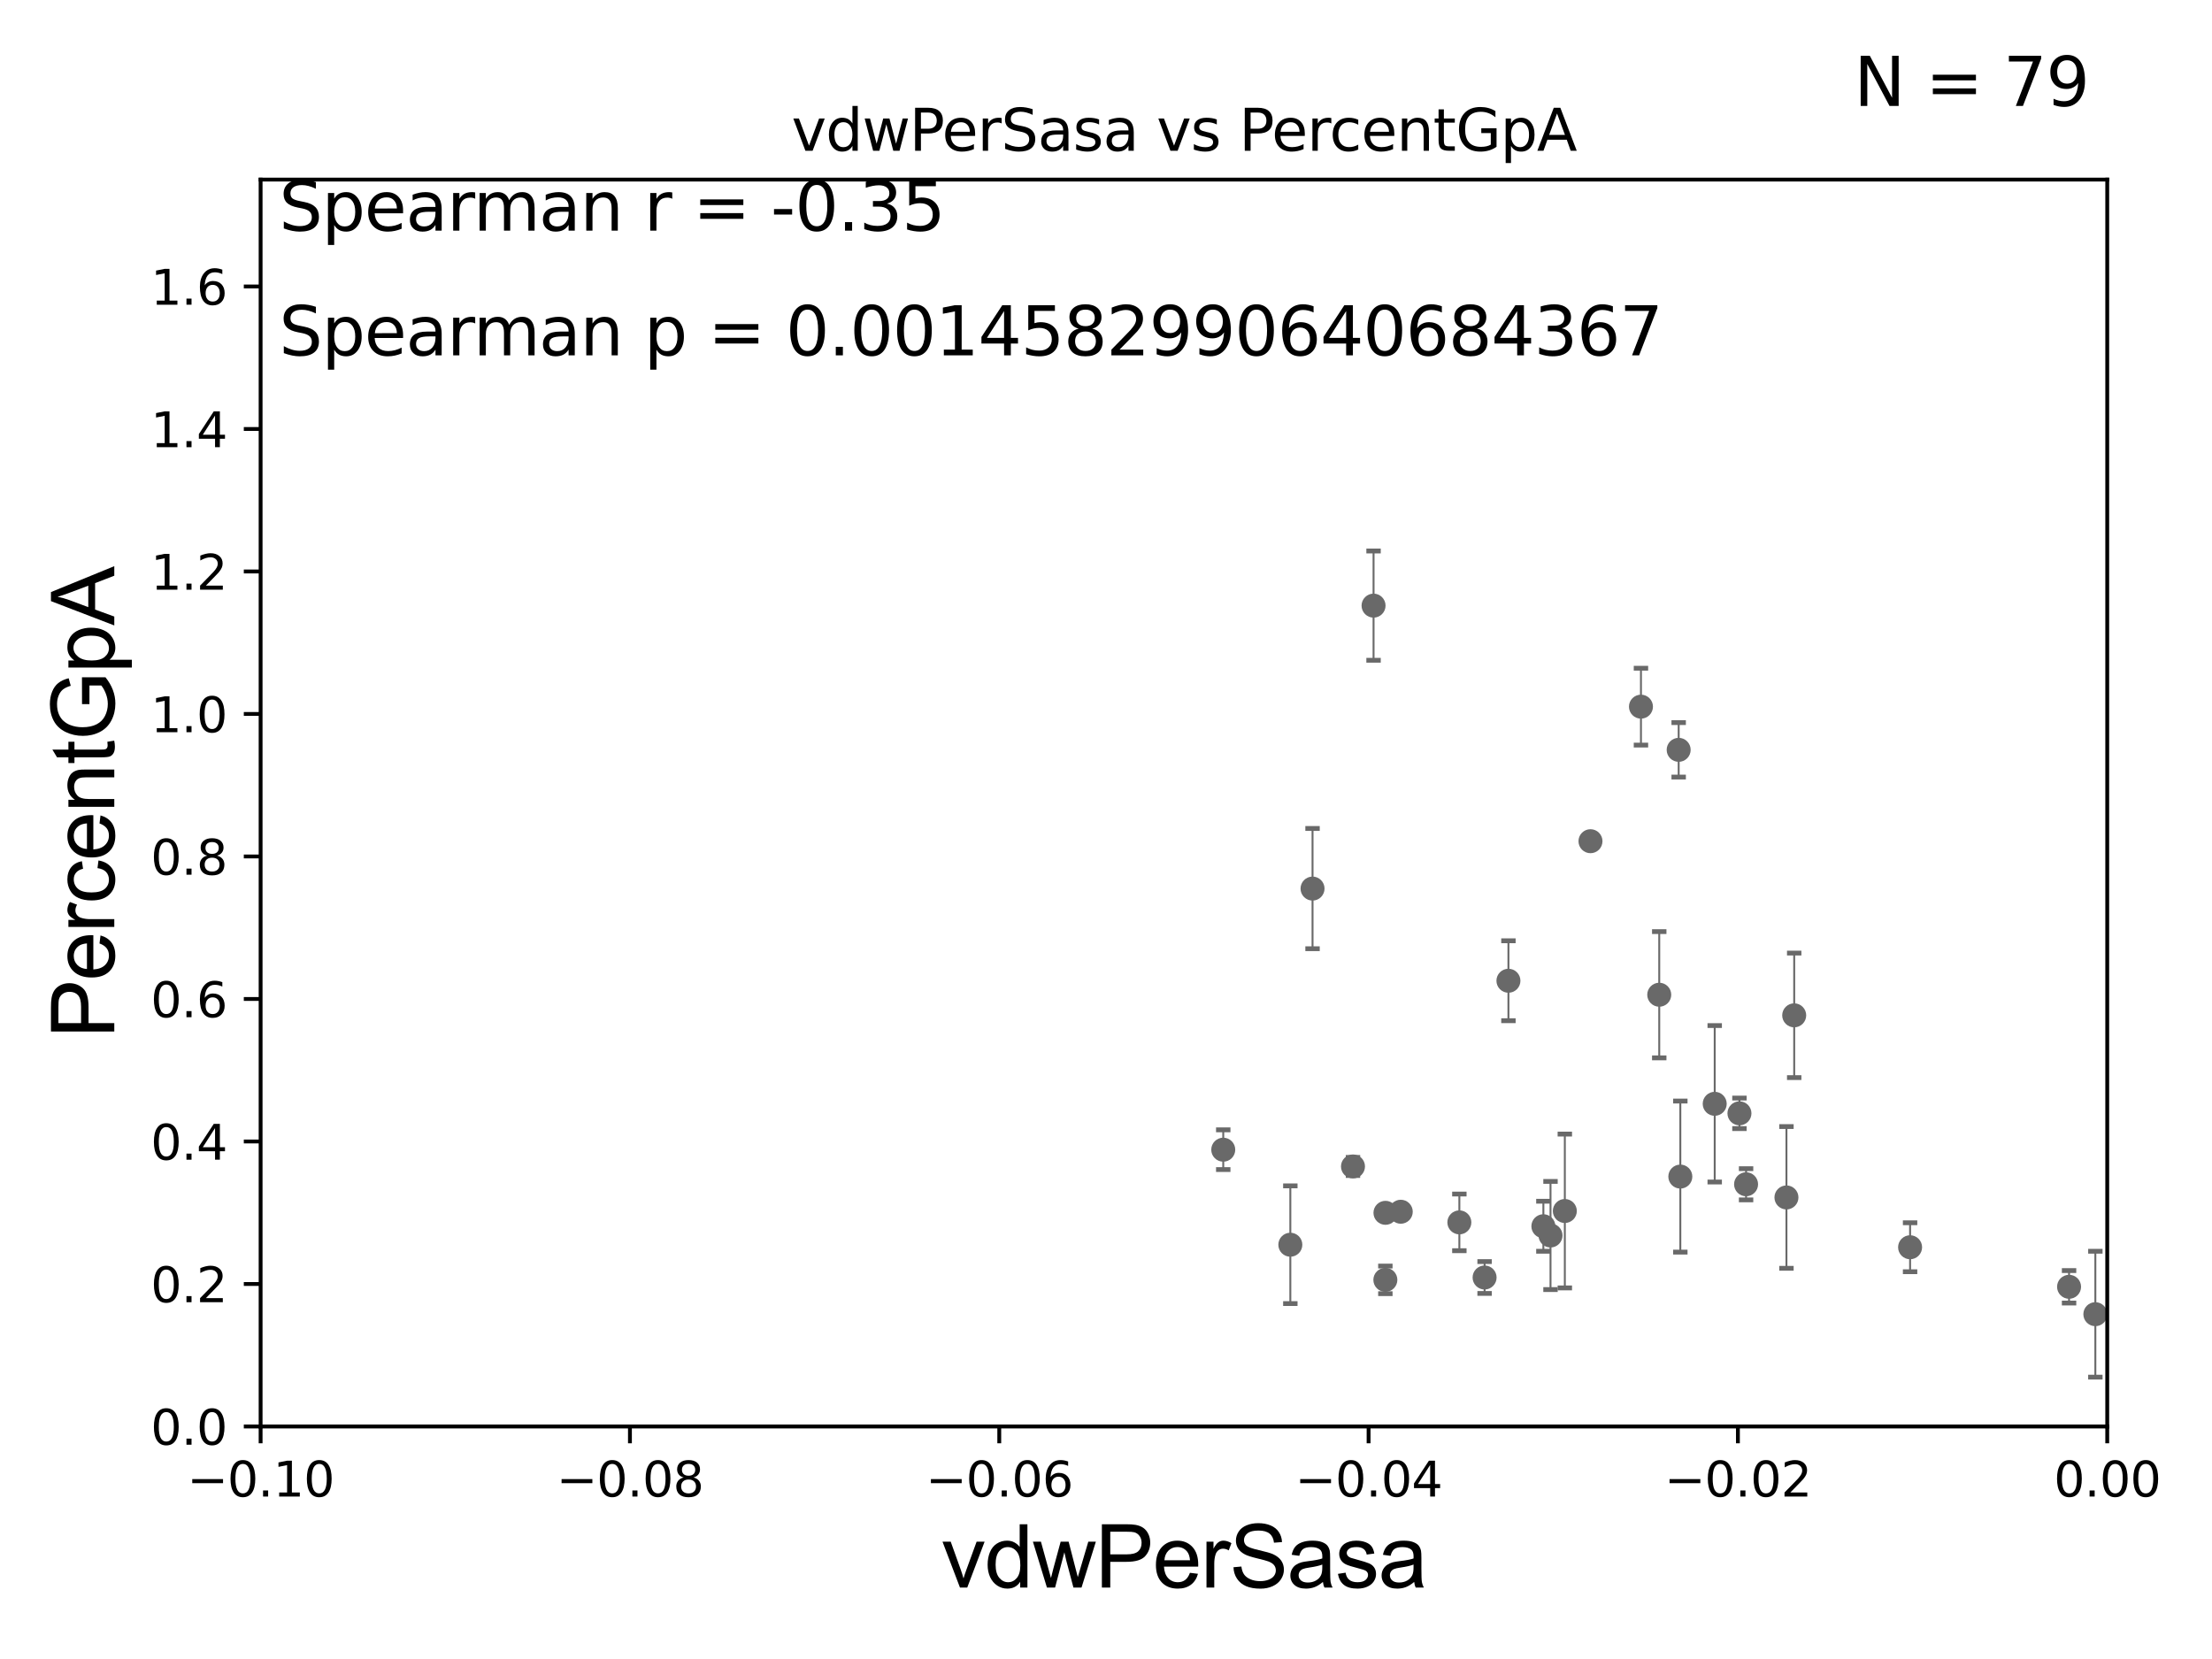 <?xml version="1.0" encoding="utf-8" standalone="no"?>
<!DOCTYPE svg PUBLIC "-//W3C//DTD SVG 1.1//EN"
  "http://www.w3.org/Graphics/SVG/1.1/DTD/svg11.dtd">
<svg xmlns:xlink="http://www.w3.org/1999/xlink" width="460.8pt" height="345.6pt" viewBox="0 0 460.8 345.6" xmlns="http://www.w3.org/2000/svg" version="1.1">
 <defs>
  <style type="text/css">*{stroke-linejoin: round; stroke-linecap: butt}</style>
 </defs>
 <g id="figure_1">
  <g id="patch_1">
   <path d="M 0 345.6 
L 460.8 345.6 
L 460.8 0 
L 0 0 
z
" style="fill: #ffffff"/>
  </g>
  <g id="axes_1">
   <g id="patch_2">
    <path d="M 54.29 297.16 
L 438.975 297.16 
L 438.975 37.411 
L 54.29 37.411 
z
" style="fill: #ffffff"/>
   </g>
   <g id="PathCollection_1">
    <defs>
     <path id="m63592e9f66" d="M 0 1.118 
C 0.297 1.118 0.581 1 0.791 0.791 
C 1 0.581 1.118 0.297 1.118 0 
C 1.118 -0.297 1 -0.581 0.791 -0.791 
C 0.581 -1 0.297 -1.118 0 -1.118 
C -0.297 -1.118 -0.581 -1 -0.791 -0.791 
C -1 -0.581 -1.118 -0.297 -1.118 0 
C -1.118 0.297 -1 0.581 -0.791 0.791 
C -0.581 1 -0.297 1.118 0 1.118 
z
" style="stroke: #696969"/>
    </defs>
    <g clip-path="url(#p71b96f6ec8)">
     <use xlink:href="#m63592e9f66" x="363.74" y="246.703" style="fill: #696969; stroke: #696969"/>
     <use xlink:href="#m63592e9f66" x="3487.836" y="218.035" style="fill: #696969; stroke: #696969"/>
     <use xlink:href="#m63592e9f66" x="33178.6" y="221.122" style="fill: #696969; stroke: #696969"/>
     <use xlink:href="#m63592e9f66" x="33178.6" y="242.553" style="fill: #696969; stroke: #696969"/>
     <use xlink:href="#m63592e9f66" x="2653.765" y="242.327" style="fill: #696969; stroke: #696969"/>
     <use xlink:href="#m63592e9f66" x="33178.6" y="250.429" style="fill: #696969; stroke: #696969"/>
     <use xlink:href="#m63592e9f66" x="33178.6" y="273.597" style="fill: #696969; stroke: #696969"/>
     <use xlink:href="#m63592e9f66" x="436.501" y="273.769" style="fill: #696969; stroke: #696969"/>
     <use xlink:href="#m63592e9f66" x="507.282" y="260.788" style="fill: #696969; stroke: #696969"/>
     <use xlink:href="#m63592e9f66" x="254.825" y="239.501" style="fill: #696969; stroke: #696969"/>
     <use xlink:href="#m63592e9f66" x="559.27" y="252.565" style="fill: #696969; stroke: #696969"/>
     <use xlink:href="#m63592e9f66" x="9627.485" y="271.087" style="fill: #696969; stroke: #696969"/>
     <use xlink:href="#m63592e9f66" x="526.818" y="269.65" style="fill: #696969; stroke: #696969"/>
     <use xlink:href="#m63592e9f66" x="1162.928" y="270.224" style="fill: #696969; stroke: #696969"/>
     <use xlink:href="#m63592e9f66" x="797.753" y="259.385" style="fill: #696969; stroke: #696969"/>
     <use xlink:href="#m63592e9f66" x="578.893" y="259.074" style="fill: #696969; stroke: #696969"/>
     <use xlink:href="#m63592e9f66" x="357.205" y="229.943" style="fill: #696969; stroke: #696969"/>
     <use xlink:href="#m63592e9f66" x="442.759" y="251.982" style="fill: #696969; stroke: #696969"/>
     <use xlink:href="#m63592e9f66" x="562.268" y="262.321" style="fill: #696969; stroke: #696969"/>
     <use xlink:href="#m63592e9f66" x="288.617" y="252.653" style="fill: #696969; stroke: #696969"/>
     <use xlink:href="#m63592e9f66" x="431.024" y="268.063" style="fill: #696969; stroke: #696969"/>
     <use xlink:href="#m63592e9f66" x="1442.75" y="263.696" style="fill: #696969; stroke: #696969"/>
     <use xlink:href="#m63592e9f66" x="331.326" y="175.238" style="fill: #696969; stroke: #696969"/>
     <use xlink:href="#m63592e9f66" x="714.254" y="179.908" style="fill: #696969; stroke: #696969"/>
     <use xlink:href="#m63592e9f66" x="286.137" y="126.165" style="fill: #696969; stroke: #696969"/>
     <use xlink:href="#m63592e9f66" x="309.268" y="266.127" style="fill: #696969; stroke: #696969"/>
     <use xlink:href="#m63592e9f66" x="858.936" y="259.243" style="fill: #696969; stroke: #696969"/>
     <use xlink:href="#m63592e9f66" x="268.8" y="259.299" style="fill: #696969; stroke: #696969"/>
     <use xlink:href="#m63592e9f66" x="321.514" y="255.447" style="fill: #696969; stroke: #696969"/>
     <use xlink:href="#m63592e9f66" x="684.096" y="262.587" style="fill: #696969; stroke: #696969"/>
     <use xlink:href="#m63592e9f66" x="349.698" y="156.205" style="fill: #696969; stroke: #696969"/>
     <use xlink:href="#m63592e9f66" x="291.804" y="252.427" style="fill: #696969; stroke: #696969"/>
     <use xlink:href="#m63592e9f66" x="372.149" y="249.448" style="fill: #696969; stroke: #696969"/>
     <use xlink:href="#m63592e9f66" x="1353.907" y="277.915" style="fill: #696969; stroke: #696969"/>
     <use xlink:href="#m63592e9f66" x="1250.849" y="244.373" style="fill: #696969; stroke: #696969"/>
     <use xlink:href="#m63592e9f66" x="273.426" y="185.108" style="fill: #696969; stroke: #696969"/>
     <use xlink:href="#m63592e9f66" x="9501.322" y="191.818" style="fill: #696969; stroke: #696969"/>
     <use xlink:href="#m63592e9f66" x="522.226" y="257.942" style="fill: #696969; stroke: #696969"/>
     <use xlink:href="#m63592e9f66" x="536.458" y="256.297" style="fill: #696969; stroke: #696969"/>
     <use xlink:href="#m63592e9f66" x="314.234" y="204.308" style="fill: #696969; stroke: #696969"/>
     <use xlink:href="#m63592e9f66" x="538.294" y="260.297" style="fill: #696969; stroke: #696969"/>
     <use xlink:href="#m63592e9f66" x="19341.605" y="183.593" style="fill: #696969; stroke: #696969"/>
     <use xlink:href="#m63592e9f66" x="341.841" y="147.21" style="fill: #696969; stroke: #696969"/>
     <use xlink:href="#m63592e9f66" x="22511.984" y="173.206" style="fill: #696969; stroke: #696969"/>
     <use xlink:href="#m63592e9f66" x="1818.817" y="272.43" style="fill: #696969; stroke: #696969"/>
     <use xlink:href="#m63592e9f66" x="872.028" y="261.876" style="fill: #696969; stroke: #696969"/>
     <use xlink:href="#m63592e9f66" x="350.043" y="245.104" style="fill: #696969; stroke: #696969"/>
     <use xlink:href="#m63592e9f66" x="33178.6" y="245.117" style="fill: #696969; stroke: #696969"/>
     <use xlink:href="#m63592e9f66" x="33178.6" y="268.024" style="fill: #696969; stroke: #696969"/>
     <use xlink:href="#m63592e9f66" x="8627.377" y="268.053" style="fill: #696969; stroke: #696969"/>
     <use xlink:href="#m63592e9f66" x="1034.598" y="147.604" style="fill: #696969; stroke: #696969"/>
     <use xlink:href="#m63592e9f66" x="33178.6" y="148.874" style="fill: #696969; stroke: #696969"/>
     <use xlink:href="#m63592e9f66" x="33178.6" y="252.582" style="fill: #696969; stroke: #696969"/>
     <use xlink:href="#m63592e9f66" x="325.983" y="252.272" style="fill: #696969; stroke: #696969"/>
     <use xlink:href="#m63592e9f66" x="550.567" y="166.435" style="fill: #696969; stroke: #696969"/>
     <use xlink:href="#m63592e9f66" x="993.267" y="275.812" style="fill: #696969; stroke: #696969"/>
     <use xlink:href="#m63592e9f66" x="322.999" y="257.375" style="fill: #696969; stroke: #696969"/>
     <use xlink:href="#m63592e9f66" x="2182.371" y="261.085" style="fill: #696969; stroke: #696969"/>
     <use xlink:href="#m63592e9f66" x="33178.6" y="261.641" style="fill: #696969; stroke: #696969"/>
     <use xlink:href="#m63592e9f66" x="33178.6" y="274.244" style="fill: #696969; stroke: #696969"/>
     <use xlink:href="#m63592e9f66" x="23869.931" y="274.341" style="fill: #696969; stroke: #696969"/>
     <use xlink:href="#m63592e9f66" x="818.868" y="251.934" style="fill: #696969; stroke: #696969"/>
     <use xlink:href="#m63592e9f66" x="1060.107" y="254.293" style="fill: #696969; stroke: #696969"/>
     <use xlink:href="#m63592e9f66" x="288.596" y="266.616" style="fill: #696969; stroke: #696969"/>
     <use xlink:href="#m63592e9f66" x="1546.644" y="274.156" style="fill: #696969; stroke: #696969"/>
     <use xlink:href="#m63592e9f66" x="33178.6" y="257.687" style="fill: #696969; stroke: #696969"/>
     <use xlink:href="#m63592e9f66" x="33178.6" y="255.969" style="fill: #696969; stroke: #696969"/>
     <use xlink:href="#m63592e9f66" x="445.853" y="255.446" style="fill: #696969; stroke: #696969"/>
     <use xlink:href="#m63592e9f66" x="373.765" y="211.513" style="fill: #696969; stroke: #696969"/>
     <use xlink:href="#m63592e9f66" x="461.784" y="246.483" style="fill: #696969; stroke: #696969"/>
     <use xlink:href="#m63592e9f66" x="837.781" y="250.135" style="fill: #696969; stroke: #696969"/>
     <use xlink:href="#m63592e9f66" x="33178.6" y="272.874" style="fill: #696969; stroke: #696969"/>
     <use xlink:href="#m63592e9f66" x="33178.6" y="273.803" style="fill: #696969; stroke: #696969"/>
     <use xlink:href="#m63592e9f66" x="304.011" y="254.642" style="fill: #696969; stroke: #696969"/>
     <use xlink:href="#m63592e9f66" x="1186.252" y="278.551" style="fill: #696969; stroke: #696969"/>
     <use xlink:href="#m63592e9f66" x="281.851" y="242.994" style="fill: #696969; stroke: #696969"/>
     <use xlink:href="#m63592e9f66" x="1219.141" y="263.714" style="fill: #696969; stroke: #696969"/>
     <use xlink:href="#m63592e9f66" x="397.907" y="259.826" style="fill: #696969; stroke: #696969"/>
     <use xlink:href="#m63592e9f66" x="463.151" y="266.478" style="fill: #696969; stroke: #696969"/>
     <use xlink:href="#m63592e9f66" x="6139.967" y="262.158" style="fill: #696969; stroke: #696969"/>
     <use xlink:href="#m63592e9f66" x="722.093" y="265.993" style="fill: #696969; stroke: #696969"/>
     <use xlink:href="#m63592e9f66" x="33178.6" y="265.961" style="fill: #696969; stroke: #696969"/>
     <use xlink:href="#m63592e9f66" x="33178.6" y="255.599" style="fill: #696969; stroke: #696969"/>
     <use xlink:href="#m63592e9f66" x="788.64" y="255.584" style="fill: #696969; stroke: #696969"/>
     <use xlink:href="#m63592e9f66" x="362.358" y="231.928" style="fill: #696969; stroke: #696969"/>
     <use xlink:href="#m63592e9f66" x="345.65" y="207.222" style="fill: #696969; stroke: #696969"/>
    </g>
   </g>
   <g id="matplotlib.axis_1">
    <g id="xtick_1">
     <g id="line2d_1">
      <defs>
       <path id="m662972e867" d="M 0 0 
L 0 3.5 
" style="stroke: #000000; stroke-width: 0.8"/>
      </defs>
      <g>
       <use xlink:href="#m662972e867" x="54.29" y="297.16" style="stroke: #000000; stroke-width: 0.8"/>
      </g>
     </g>
     <g id="text_1">
      <!-- −0.10 -->
      <g transform="translate(38.967 311.758)scale(0.1 -0.1)">
       <defs>
        <path id="DejaVuSans-2212" d="M 678 2272 
L 4684 2272 
L 4684 1741 
L 678 1741 
L 678 2272 
z
" transform="scale(0.016)"/>
        <path id="DejaVuSans-30" d="M 2034 4250 
Q 1547 4250 1301 3770 
Q 1056 3291 1056 2328 
Q 1056 1369 1301 889 
Q 1547 409 2034 409 
Q 2525 409 2770 889 
Q 3016 1369 3016 2328 
Q 3016 3291 2770 3770 
Q 2525 4250 2034 4250 
z
M 2034 4750 
Q 2819 4750 3233 4129 
Q 3647 3509 3647 2328 
Q 3647 1150 3233 529 
Q 2819 -91 2034 -91 
Q 1250 -91 836 529 
Q 422 1150 422 2328 
Q 422 3509 836 4129 
Q 1250 4750 2034 4750 
z
" transform="scale(0.016)"/>
        <path id="DejaVuSans-2e" d="M 684 794 
L 1344 794 
L 1344 0 
L 684 0 
L 684 794 
z
" transform="scale(0.016)"/>
        <path id="DejaVuSans-31" d="M 794 531 
L 1825 531 
L 1825 4091 
L 703 3866 
L 703 4441 
L 1819 4666 
L 2450 4666 
L 2450 531 
L 3481 531 
L 3481 0 
L 794 0 
L 794 531 
z
" transform="scale(0.016)"/>
       </defs>
       <use xlink:href="#DejaVuSans-2212"/>
       <use xlink:href="#DejaVuSans-30" x="83.789"/>
       <use xlink:href="#DejaVuSans-2e" x="147.412"/>
       <use xlink:href="#DejaVuSans-31" x="179.199"/>
       <use xlink:href="#DejaVuSans-30" x="242.822"/>
      </g>
     </g>
    </g>
    <g id="xtick_2">
     <g id="line2d_2">
      <g>
       <use xlink:href="#m662972e867" x="131.227" y="297.16" style="stroke: #000000; stroke-width: 0.8"/>
      </g>
     </g>
     <g id="text_2">
      <!-- −0.08 -->
      <g transform="translate(115.904 311.758)scale(0.1 -0.1)">
       <defs>
        <path id="DejaVuSans-38" d="M 2034 2216 
Q 1584 2216 1326 1975 
Q 1069 1734 1069 1313 
Q 1069 891 1326 650 
Q 1584 409 2034 409 
Q 2484 409 2743 651 
Q 3003 894 3003 1313 
Q 3003 1734 2745 1975 
Q 2488 2216 2034 2216 
z
M 1403 2484 
Q 997 2584 770 2862 
Q 544 3141 544 3541 
Q 544 4100 942 4425 
Q 1341 4750 2034 4750 
Q 2731 4750 3128 4425 
Q 3525 4100 3525 3541 
Q 3525 3141 3298 2862 
Q 3072 2584 2669 2484 
Q 3125 2378 3379 2068 
Q 3634 1759 3634 1313 
Q 3634 634 3220 271 
Q 2806 -91 2034 -91 
Q 1263 -91 848 271 
Q 434 634 434 1313 
Q 434 1759 690 2068 
Q 947 2378 1403 2484 
z
M 1172 3481 
Q 1172 3119 1398 2916 
Q 1625 2713 2034 2713 
Q 2441 2713 2670 2916 
Q 2900 3119 2900 3481 
Q 2900 3844 2670 4047 
Q 2441 4250 2034 4250 
Q 1625 4250 1398 4047 
Q 1172 3844 1172 3481 
z
" transform="scale(0.016)"/>
       </defs>
       <use xlink:href="#DejaVuSans-2212"/>
       <use xlink:href="#DejaVuSans-30" x="83.789"/>
       <use xlink:href="#DejaVuSans-2e" x="147.412"/>
       <use xlink:href="#DejaVuSans-30" x="179.199"/>
       <use xlink:href="#DejaVuSans-38" x="242.822"/>
      </g>
     </g>
    </g>
    <g id="xtick_3">
     <g id="line2d_3">
      <g>
       <use xlink:href="#m662972e867" x="208.164" y="297.16" style="stroke: #000000; stroke-width: 0.8"/>
      </g>
     </g>
     <g id="text_3">
      <!-- −0.06 -->
      <g transform="translate(192.841 311.758)scale(0.1 -0.1)">
       <defs>
        <path id="DejaVuSans-36" d="M 2113 2584 
Q 1688 2584 1439 2293 
Q 1191 2003 1191 1497 
Q 1191 994 1439 701 
Q 1688 409 2113 409 
Q 2538 409 2786 701 
Q 3034 994 3034 1497 
Q 3034 2003 2786 2293 
Q 2538 2584 2113 2584 
z
M 3366 4563 
L 3366 3988 
Q 3128 4100 2886 4159 
Q 2644 4219 2406 4219 
Q 1781 4219 1451 3797 
Q 1122 3375 1075 2522 
Q 1259 2794 1537 2939 
Q 1816 3084 2150 3084 
Q 2853 3084 3261 2657 
Q 3669 2231 3669 1497 
Q 3669 778 3244 343 
Q 2819 -91 2113 -91 
Q 1303 -91 875 529 
Q 447 1150 447 2328 
Q 447 3434 972 4092 
Q 1497 4750 2381 4750 
Q 2619 4750 2861 4703 
Q 3103 4656 3366 4563 
z
" transform="scale(0.016)"/>
       </defs>
       <use xlink:href="#DejaVuSans-2212"/>
       <use xlink:href="#DejaVuSans-30" x="83.789"/>
       <use xlink:href="#DejaVuSans-2e" x="147.412"/>
       <use xlink:href="#DejaVuSans-30" x="179.199"/>
       <use xlink:href="#DejaVuSans-36" x="242.822"/>
      </g>
     </g>
    </g>
    <g id="xtick_4">
     <g id="line2d_4">
      <g>
       <use xlink:href="#m662972e867" x="285.101" y="297.16" style="stroke: #000000; stroke-width: 0.8"/>
      </g>
     </g>
     <g id="text_4">
      <!-- −0.04 -->
      <g transform="translate(269.778 311.758)scale(0.1 -0.1)">
       <defs>
        <path id="DejaVuSans-34" d="M 2419 4116 
L 825 1625 
L 2419 1625 
L 2419 4116 
z
M 2253 4666 
L 3047 4666 
L 3047 1625 
L 3713 1625 
L 3713 1100 
L 3047 1100 
L 3047 0 
L 2419 0 
L 2419 1100 
L 313 1100 
L 313 1709 
L 2253 4666 
z
" transform="scale(0.016)"/>
       </defs>
       <use xlink:href="#DejaVuSans-2212"/>
       <use xlink:href="#DejaVuSans-30" x="83.789"/>
       <use xlink:href="#DejaVuSans-2e" x="147.412"/>
       <use xlink:href="#DejaVuSans-30" x="179.199"/>
       <use xlink:href="#DejaVuSans-34" x="242.822"/>
      </g>
     </g>
    </g>
    <g id="xtick_5">
     <g id="line2d_5">
      <g>
       <use xlink:href="#m662972e867" x="362.038" y="297.16" style="stroke: #000000; stroke-width: 0.8"/>
      </g>
     </g>
     <g id="text_5">
      <!-- −0.02 -->
      <g transform="translate(346.715 311.758)scale(0.1 -0.1)">
       <defs>
        <path id="DejaVuSans-32" d="M 1228 531 
L 3431 531 
L 3431 0 
L 469 0 
L 469 531 
Q 828 903 1448 1529 
Q 2069 2156 2228 2338 
Q 2531 2678 2651 2914 
Q 2772 3150 2772 3378 
Q 2772 3750 2511 3984 
Q 2250 4219 1831 4219 
Q 1534 4219 1204 4116 
Q 875 4013 500 3803 
L 500 4441 
Q 881 4594 1212 4672 
Q 1544 4750 1819 4750 
Q 2544 4750 2975 4387 
Q 3406 4025 3406 3419 
Q 3406 3131 3298 2873 
Q 3191 2616 2906 2266 
Q 2828 2175 2409 1742 
Q 1991 1309 1228 531 
z
" transform="scale(0.016)"/>
       </defs>
       <use xlink:href="#DejaVuSans-2212"/>
       <use xlink:href="#DejaVuSans-30" x="83.789"/>
       <use xlink:href="#DejaVuSans-2e" x="147.412"/>
       <use xlink:href="#DejaVuSans-30" x="179.199"/>
       <use xlink:href="#DejaVuSans-32" x="242.822"/>
      </g>
     </g>
    </g>
    <g id="xtick_6">
     <g id="line2d_6">
      <g>
       <use xlink:href="#m662972e867" x="438.975" y="297.16" style="stroke: #000000; stroke-width: 0.8"/>
      </g>
     </g>
     <g id="text_6">
      <!-- 0.00 -->
      <g transform="translate(427.842 311.758)scale(0.1 -0.1)">
       <use xlink:href="#DejaVuSans-30"/>
       <use xlink:href="#DejaVuSans-2e" x="63.623"/>
       <use xlink:href="#DejaVuSans-30" x="95.41"/>
       <use xlink:href="#DejaVuSans-30" x="159.033"/>
      </g>
     </g>
    </g>
    <g id="text_7">
     <!-- vdwPerSasa -->
     <g transform="translate(196.11 330.722)scale(0.18 -0.18)">
      <defs>
       <path id="ArialMT-76" d="M 1344 0 
L 81 3319 
L 675 3319 
L 1388 1331 
Q 1503 1009 1600 663 
Q 1675 925 1809 1294 
L 2547 3319 
L 3125 3319 
L 1869 0 
L 1344 0 
z
" transform="scale(0.016)"/>
       <path id="ArialMT-64" d="M 2575 0 
L 2575 419 
Q 2259 -75 1647 -75 
Q 1250 -75 917 144 
Q 584 363 401 755 
Q 219 1147 219 1656 
Q 219 2153 384 2558 
Q 550 2963 881 3178 
Q 1213 3394 1622 3394 
Q 1922 3394 2156 3267 
Q 2391 3141 2538 2938 
L 2538 4581 
L 3097 4581 
L 3097 0 
L 2575 0 
z
M 797 1656 
Q 797 1019 1065 703 
Q 1334 388 1700 388 
Q 2069 388 2326 689 
Q 2584 991 2584 1609 
Q 2584 2291 2321 2609 
Q 2059 2928 1675 2928 
Q 1300 2928 1048 2622 
Q 797 2316 797 1656 
z
" transform="scale(0.016)"/>
       <path id="ArialMT-77" d="M 1034 0 
L 19 3319 
L 600 3319 
L 1128 1403 
L 1325 691 
Q 1338 744 1497 1375 
L 2025 3319 
L 2603 3319 
L 3100 1394 
L 3266 759 
L 3456 1400 
L 4025 3319 
L 4572 3319 
L 3534 0 
L 2950 0 
L 2422 1988 
L 2294 2553 
L 1622 0 
L 1034 0 
z
" transform="scale(0.016)"/>
       <path id="ArialMT-50" d="M 494 0 
L 494 4581 
L 2222 4581 
Q 2678 4581 2919 4538 
Q 3256 4481 3484 4323 
Q 3713 4166 3852 3881 
Q 3991 3597 3991 3256 
Q 3991 2672 3619 2267 
Q 3247 1863 2275 1863 
L 1100 1863 
L 1100 0 
L 494 0 
z
M 1100 2403 
L 2284 2403 
Q 2872 2403 3119 2622 
Q 3366 2841 3366 3238 
Q 3366 3525 3220 3729 
Q 3075 3934 2838 4000 
Q 2684 4041 2272 4041 
L 1100 4041 
L 1100 2403 
z
" transform="scale(0.016)"/>
       <path id="ArialMT-65" d="M 2694 1069 
L 3275 997 
Q 3138 488 2766 206 
Q 2394 -75 1816 -75 
Q 1088 -75 661 373 
Q 234 822 234 1631 
Q 234 2469 665 2931 
Q 1097 3394 1784 3394 
Q 2450 3394 2872 2941 
Q 3294 2488 3294 1666 
Q 3294 1616 3291 1516 
L 816 1516 
Q 847 969 1125 678 
Q 1403 388 1819 388 
Q 2128 388 2347 550 
Q 2566 713 2694 1069 
z
M 847 1978 
L 2700 1978 
Q 2663 2397 2488 2606 
Q 2219 2931 1791 2931 
Q 1403 2931 1139 2672 
Q 875 2413 847 1978 
z
" transform="scale(0.016)"/>
       <path id="ArialMT-72" d="M 416 0 
L 416 3319 
L 922 3319 
L 922 2816 
Q 1116 3169 1280 3281 
Q 1444 3394 1641 3394 
Q 1925 3394 2219 3213 
L 2025 2691 
Q 1819 2813 1613 2813 
Q 1428 2813 1281 2702 
Q 1134 2591 1072 2394 
Q 978 2094 978 1738 
L 978 0 
L 416 0 
z
" transform="scale(0.016)"/>
       <path id="ArialMT-53" d="M 288 1472 
L 859 1522 
Q 900 1178 1048 958 
Q 1197 738 1509 602 
Q 1822 466 2213 466 
Q 2559 466 2825 569 
Q 3091 672 3220 851 
Q 3350 1031 3350 1244 
Q 3350 1459 3225 1620 
Q 3100 1781 2813 1891 
Q 2628 1963 1997 2114 
Q 1366 2266 1113 2400 
Q 784 2572 623 2826 
Q 463 3081 463 3397 
Q 463 3744 659 4045 
Q 856 4347 1234 4503 
Q 1613 4659 2075 4659 
Q 2584 4659 2973 4495 
Q 3363 4331 3572 4012 
Q 3781 3694 3797 3291 
L 3216 3247 
Q 3169 3681 2898 3903 
Q 2628 4125 2100 4125 
Q 1550 4125 1298 3923 
Q 1047 3722 1047 3438 
Q 1047 3191 1225 3031 
Q 1400 2872 2139 2705 
Q 2878 2538 3153 2413 
Q 3553 2228 3743 1945 
Q 3934 1663 3934 1294 
Q 3934 928 3725 604 
Q 3516 281 3123 101 
Q 2731 -78 2241 -78 
Q 1619 -78 1198 103 
Q 778 284 539 648 
Q 300 1013 288 1472 
z
" transform="scale(0.016)"/>
       <path id="ArialMT-61" d="M 2588 409 
Q 2275 144 1986 34 
Q 1697 -75 1366 -75 
Q 819 -75 525 192 
Q 231 459 231 875 
Q 231 1119 342 1320 
Q 453 1522 633 1644 
Q 813 1766 1038 1828 
Q 1203 1872 1538 1913 
Q 2219 1994 2541 2106 
Q 2544 2222 2544 2253 
Q 2544 2597 2384 2738 
Q 2169 2928 1744 2928 
Q 1347 2928 1158 2789 
Q 969 2650 878 2297 
L 328 2372 
Q 403 2725 575 2942 
Q 747 3159 1072 3276 
Q 1397 3394 1825 3394 
Q 2250 3394 2515 3294 
Q 2781 3194 2906 3042 
Q 3031 2891 3081 2659 
Q 3109 2516 3109 2141 
L 3109 1391 
Q 3109 606 3145 398 
Q 3181 191 3288 0 
L 2700 0 
Q 2613 175 2588 409 
z
M 2541 1666 
Q 2234 1541 1622 1453 
Q 1275 1403 1131 1340 
Q 988 1278 909 1158 
Q 831 1038 831 891 
Q 831 666 1001 516 
Q 1172 366 1500 366 
Q 1825 366 2078 508 
Q 2331 650 2450 897 
Q 2541 1088 2541 1459 
L 2541 1666 
z
" transform="scale(0.016)"/>
       <path id="ArialMT-73" d="M 197 991 
L 753 1078 
Q 800 744 1014 566 
Q 1228 388 1613 388 
Q 2000 388 2187 545 
Q 2375 703 2375 916 
Q 2375 1106 2209 1216 
Q 2094 1291 1634 1406 
Q 1016 1563 777 1677 
Q 538 1791 414 1992 
Q 291 2194 291 2438 
Q 291 2659 392 2848 
Q 494 3038 669 3163 
Q 800 3259 1026 3326 
Q 1253 3394 1513 3394 
Q 1903 3394 2198 3281 
Q 2494 3169 2634 2976 
Q 2775 2784 2828 2463 
L 2278 2388 
Q 2241 2644 2061 2787 
Q 1881 2931 1553 2931 
Q 1166 2931 1000 2803 
Q 834 2675 834 2503 
Q 834 2394 903 2306 
Q 972 2216 1119 2156 
Q 1203 2125 1616 2013 
Q 2213 1853 2448 1751 
Q 2684 1650 2818 1456 
Q 2953 1263 2953 975 
Q 2953 694 2789 445 
Q 2625 197 2315 61 
Q 2006 -75 1616 -75 
Q 969 -75 630 194 
Q 291 463 197 991 
z
" transform="scale(0.016)"/>
      </defs>
      <use xlink:href="#ArialMT-76"/>
      <use xlink:href="#ArialMT-64" x="50"/>
      <use xlink:href="#ArialMT-77" x="105.615"/>
      <use xlink:href="#ArialMT-50" x="177.832"/>
      <use xlink:href="#ArialMT-65" x="244.531"/>
      <use xlink:href="#ArialMT-72" x="300.146"/>
      <use xlink:href="#ArialMT-53" x="333.447"/>
      <use xlink:href="#ArialMT-61" x="400.146"/>
      <use xlink:href="#ArialMT-73" x="455.762"/>
      <use xlink:href="#ArialMT-61" x="505.762"/>
     </g>
    </g>
   </g>
   <g id="matplotlib.axis_2">
    <g id="ytick_1">
     <g id="line2d_7">
      <defs>
       <path id="m111135357a" d="M 0 0 
L -3.5 0 
" style="stroke: #000000; stroke-width: 0.8"/>
      </defs>
      <g>
       <use xlink:href="#m111135357a" x="54.29" y="297.16" style="stroke: #000000; stroke-width: 0.8"/>
      </g>
     </g>
     <g id="text_8">
      <!-- 0.0 -->
      <g transform="translate(31.387 300.959)scale(0.1 -0.1)">
       <use xlink:href="#DejaVuSans-30"/>
       <use xlink:href="#DejaVuSans-2e" x="63.623"/>
       <use xlink:href="#DejaVuSans-30" x="95.41"/>
      </g>
     </g>
    </g>
    <g id="ytick_2">
     <g id="line2d_8">
      <g>
       <use xlink:href="#m111135357a" x="54.29" y="267.474" style="stroke: #000000; stroke-width: 0.8"/>
      </g>
     </g>
     <g id="text_9">
      <!-- 0.2 -->
      <g transform="translate(31.387 271.274)scale(0.1 -0.1)">
       <use xlink:href="#DejaVuSans-30"/>
       <use xlink:href="#DejaVuSans-2e" x="63.623"/>
       <use xlink:href="#DejaVuSans-32" x="95.41"/>
      </g>
     </g>
    </g>
    <g id="ytick_3">
     <g id="line2d_9">
      <g>
       <use xlink:href="#m111135357a" x="54.29" y="237.789" style="stroke: #000000; stroke-width: 0.8"/>
      </g>
     </g>
     <g id="text_10">
      <!-- 0.4 -->
      <g transform="translate(31.387 241.588)scale(0.1 -0.1)">
       <use xlink:href="#DejaVuSans-30"/>
       <use xlink:href="#DejaVuSans-2e" x="63.623"/>
       <use xlink:href="#DejaVuSans-34" x="95.41"/>
      </g>
     </g>
    </g>
    <g id="ytick_4">
     <g id="line2d_10">
      <g>
       <use xlink:href="#m111135357a" x="54.29" y="208.103" style="stroke: #000000; stroke-width: 0.8"/>
      </g>
     </g>
     <g id="text_11">
      <!-- 0.6 -->
      <g transform="translate(31.387 211.902)scale(0.1 -0.1)">
       <use xlink:href="#DejaVuSans-30"/>
       <use xlink:href="#DejaVuSans-2e" x="63.623"/>
       <use xlink:href="#DejaVuSans-36" x="95.41"/>
      </g>
     </g>
    </g>
    <g id="ytick_5">
     <g id="line2d_11">
      <g>
       <use xlink:href="#m111135357a" x="54.29" y="178.418" style="stroke: #000000; stroke-width: 0.8"/>
      </g>
     </g>
     <g id="text_12">
      <!-- 0.8 -->
      <g transform="translate(31.387 182.217)scale(0.1 -0.1)">
       <use xlink:href="#DejaVuSans-30"/>
       <use xlink:href="#DejaVuSans-2e" x="63.623"/>
       <use xlink:href="#DejaVuSans-38" x="95.41"/>
      </g>
     </g>
    </g>
    <g id="ytick_6">
     <g id="line2d_12">
      <g>
       <use xlink:href="#m111135357a" x="54.29" y="148.732" style="stroke: #000000; stroke-width: 0.8"/>
      </g>
     </g>
     <g id="text_13">
      <!-- 1.0 -->
      <g transform="translate(31.387 152.531)scale(0.1 -0.1)">
       <use xlink:href="#DejaVuSans-31"/>
       <use xlink:href="#DejaVuSans-2e" x="63.623"/>
       <use xlink:href="#DejaVuSans-30" x="95.41"/>
      </g>
     </g>
    </g>
    <g id="ytick_7">
     <g id="line2d_13">
      <g>
       <use xlink:href="#m111135357a" x="54.29" y="119.047" style="stroke: #000000; stroke-width: 0.8"/>
      </g>
     </g>
     <g id="text_14">
      <!-- 1.2 -->
      <g transform="translate(31.387 122.846)scale(0.1 -0.1)">
       <use xlink:href="#DejaVuSans-31"/>
       <use xlink:href="#DejaVuSans-2e" x="63.623"/>
       <use xlink:href="#DejaVuSans-32" x="95.41"/>
      </g>
     </g>
    </g>
    <g id="ytick_8">
     <g id="line2d_14">
      <g>
       <use xlink:href="#m111135357a" x="54.29" y="89.361" style="stroke: #000000; stroke-width: 0.8"/>
      </g>
     </g>
     <g id="text_15">
      <!-- 1.4 -->
      <g transform="translate(31.387 93.16)scale(0.1 -0.1)">
       <use xlink:href="#DejaVuSans-31"/>
       <use xlink:href="#DejaVuSans-2e" x="63.623"/>
       <use xlink:href="#DejaVuSans-34" x="95.41"/>
      </g>
     </g>
    </g>
    <g id="ytick_9">
     <g id="line2d_15">
      <g>
       <use xlink:href="#m111135357a" x="54.29" y="59.675" style="stroke: #000000; stroke-width: 0.8"/>
      </g>
     </g>
     <g id="text_16">
      <!-- 1.6 -->
      <g transform="translate(31.387 63.475)scale(0.1 -0.1)">
       <use xlink:href="#DejaVuSans-31"/>
       <use xlink:href="#DejaVuSans-2e" x="63.623"/>
       <use xlink:href="#DejaVuSans-36" x="95.41"/>
      </g>
     </g>
    </g>
    <g id="text_17">
     <!-- PercentGpA -->
     <g transform="translate(23.809 216.309)rotate(-90)scale(0.18 -0.18)">
      <defs>
       <path id="ArialMT-63" d="M 2588 1216 
L 3141 1144 
Q 3050 572 2676 248 
Q 2303 -75 1759 -75 
Q 1078 -75 664 370 
Q 250 816 250 1647 
Q 250 2184 428 2587 
Q 606 2991 970 3192 
Q 1334 3394 1763 3394 
Q 2303 3394 2647 3120 
Q 2991 2847 3088 2344 
L 2541 2259 
Q 2463 2594 2264 2762 
Q 2066 2931 1784 2931 
Q 1359 2931 1093 2626 
Q 828 2322 828 1663 
Q 828 994 1084 691 
Q 1341 388 1753 388 
Q 2084 388 2306 591 
Q 2528 794 2588 1216 
z
" transform="scale(0.016)"/>
       <path id="ArialMT-6e" d="M 422 0 
L 422 3319 
L 928 3319 
L 928 2847 
Q 1294 3394 1984 3394 
Q 2284 3394 2536 3286 
Q 2788 3178 2913 3003 
Q 3038 2828 3088 2588 
Q 3119 2431 3119 2041 
L 3119 0 
L 2556 0 
L 2556 2019 
Q 2556 2363 2490 2533 
Q 2425 2703 2258 2804 
Q 2091 2906 1866 2906 
Q 1506 2906 1245 2678 
Q 984 2450 984 1813 
L 984 0 
L 422 0 
z
" transform="scale(0.016)"/>
       <path id="ArialMT-74" d="M 1650 503 
L 1731 6 
Q 1494 -44 1306 -44 
Q 1000 -44 831 53 
Q 663 150 594 308 
Q 525 466 525 972 
L 525 2881 
L 113 2881 
L 113 3319 
L 525 3319 
L 525 4141 
L 1084 4478 
L 1084 3319 
L 1650 3319 
L 1650 2881 
L 1084 2881 
L 1084 941 
Q 1084 700 1114 631 
Q 1144 563 1211 522 
Q 1278 481 1403 481 
Q 1497 481 1650 503 
z
" transform="scale(0.016)"/>
       <path id="ArialMT-47" d="M 2638 1797 
L 2638 2334 
L 4578 2338 
L 4578 638 
Q 4131 281 3656 101 
Q 3181 -78 2681 -78 
Q 2006 -78 1454 211 
Q 903 500 622 1047 
Q 341 1594 341 2269 
Q 341 2938 620 3517 
Q 900 4097 1425 4378 
Q 1950 4659 2634 4659 
Q 3131 4659 3532 4498 
Q 3934 4338 4162 4050 
Q 4391 3763 4509 3300 
L 3963 3150 
Q 3859 3500 3706 3700 
Q 3553 3900 3268 4020 
Q 2984 4141 2638 4141 
Q 2222 4141 1919 4014 
Q 1616 3888 1430 3681 
Q 1244 3475 1141 3228 
Q 966 2803 966 2306 
Q 966 1694 1177 1281 
Q 1388 869 1791 669 
Q 2194 469 2647 469 
Q 3041 469 3416 620 
Q 3791 772 3984 944 
L 3984 1797 
L 2638 1797 
z
" transform="scale(0.016)"/>
       <path id="ArialMT-70" d="M 422 -1272 
L 422 3319 
L 934 3319 
L 934 2888 
Q 1116 3141 1344 3267 
Q 1572 3394 1897 3394 
Q 2322 3394 2647 3175 
Q 2972 2956 3137 2557 
Q 3303 2159 3303 1684 
Q 3303 1175 3120 767 
Q 2938 359 2589 142 
Q 2241 -75 1856 -75 
Q 1575 -75 1351 44 
Q 1128 163 984 344 
L 984 -1272 
L 422 -1272 
z
M 931 1641 
Q 931 1000 1190 694 
Q 1450 388 1819 388 
Q 2194 388 2461 705 
Q 2728 1022 2728 1688 
Q 2728 2322 2467 2637 
Q 2206 2953 1844 2953 
Q 1484 2953 1207 2617 
Q 931 2281 931 1641 
z
" transform="scale(0.016)"/>
       <path id="ArialMT-41" d="M -9 0 
L 1750 4581 
L 2403 4581 
L 4278 0 
L 3588 0 
L 3053 1388 
L 1138 1388 
L 634 0 
L -9 0 
z
M 1313 1881 
L 2866 1881 
L 2388 3150 
Q 2169 3728 2063 4100 
Q 1975 3659 1816 3225 
L 1313 1881 
z
" transform="scale(0.016)"/>
      </defs>
      <use xlink:href="#ArialMT-50"/>
      <use xlink:href="#ArialMT-65" x="66.699"/>
      <use xlink:href="#ArialMT-72" x="122.314"/>
      <use xlink:href="#ArialMT-63" x="155.615"/>
      <use xlink:href="#ArialMT-65" x="205.615"/>
      <use xlink:href="#ArialMT-6e" x="261.23"/>
      <use xlink:href="#ArialMT-74" x="316.846"/>
      <use xlink:href="#ArialMT-47" x="344.629"/>
      <use xlink:href="#ArialMT-70" x="422.412"/>
      <use xlink:href="#ArialMT-41" x="478.027"/>
     </g>
    </g>
   </g>
   <g id="LineCollection_1">
    <path d="M 363.74 249.952 
L 363.74 243.454 
" clip-path="url(#p71b96f6ec8)" style="fill: none; stroke: #696969; stroke-width: 0.4"/>
    <path clip-path="url(#p71b96f6ec8)" style="fill: none; stroke: #696969; stroke-width: 0.4"/>
    <path clip-path="url(#p71b96f6ec8)" style="fill: none; stroke: #696969; stroke-width: 0.4"/>
    <path clip-path="url(#p71b96f6ec8)" style="fill: none; stroke: #696969; stroke-width: 0.4"/>
    <path clip-path="url(#p71b96f6ec8)" style="fill: none; stroke: #696969; stroke-width: 0.4"/>
    <path d="M 436.501 286.88 
L 436.501 260.657 
" clip-path="url(#p71b96f6ec8)" style="fill: none; stroke: #696969; stroke-width: 0.4"/>
    <path clip-path="url(#p71b96f6ec8)" style="fill: none; stroke: #696969; stroke-width: 0.4"/>
    <path d="M 254.825 243.638 
L 254.825 235.365 
" clip-path="url(#p71b96f6ec8)" style="fill: none; stroke: #696969; stroke-width: 0.4"/>
    <path clip-path="url(#p71b96f6ec8)" style="fill: none; stroke: #696969; stroke-width: 0.4"/>
    <path clip-path="url(#p71b96f6ec8)" style="fill: none; stroke: #696969; stroke-width: 0.4"/>
    <path clip-path="url(#p71b96f6ec8)" style="fill: none; stroke: #696969; stroke-width: 0.4"/>
    <path clip-path="url(#p71b96f6ec8)" style="fill: none; stroke: #696969; stroke-width: 0.4"/>
    <path clip-path="url(#p71b96f6ec8)" style="fill: none; stroke: #696969; stroke-width: 0.4"/>
    <path clip-path="url(#p71b96f6ec8)" style="fill: none; stroke: #696969; stroke-width: 0.4"/>
    <path d="M 357.205 246.236 
L 357.205 213.649 
" clip-path="url(#p71b96f6ec8)" style="fill: none; stroke: #696969; stroke-width: 0.4"/>
    <path d="M 442.759 264.288 
L 442.759 239.677 
" clip-path="url(#p71b96f6ec8)" style="fill: none; stroke: #696969; stroke-width: 0.4"/>
    <path clip-path="url(#p71b96f6ec8)" style="fill: none; stroke: #696969; stroke-width: 0.4"/>
    <path d="M 288.617 253.174 
L 288.617 252.131 
" clip-path="url(#p71b96f6ec8)" style="fill: none; stroke: #696969; stroke-width: 0.4"/>
    <path d="M 431.024 271.444 
L 431.024 264.682 
" clip-path="url(#p71b96f6ec8)" style="fill: none; stroke: #696969; stroke-width: 0.4"/>
    <path clip-path="url(#p71b96f6ec8)" style="fill: none; stroke: #696969; stroke-width: 0.4"/>
    <path d="M 331.326 175.754 
L 331.326 174.721 
" clip-path="url(#p71b96f6ec8)" style="fill: none; stroke: #696969; stroke-width: 0.4"/>
    <path clip-path="url(#p71b96f6ec8)" style="fill: none; stroke: #696969; stroke-width: 0.4"/>
    <path d="M 286.137 137.548 
L 286.137 114.781 
" clip-path="url(#p71b96f6ec8)" style="fill: none; stroke: #696969; stroke-width: 0.4"/>
    <path d="M 309.268 269.447 
L 309.268 262.808 
" clip-path="url(#p71b96f6ec8)" style="fill: none; stroke: #696969; stroke-width: 0.4"/>
    <path clip-path="url(#p71b96f6ec8)" style="fill: none; stroke: #696969; stroke-width: 0.4"/>
    <path d="M 268.8 271.56 
L 268.8 247.039 
" clip-path="url(#p71b96f6ec8)" style="fill: none; stroke: #696969; stroke-width: 0.4"/>
    <path d="M 321.514 260.659 
L 321.514 250.236 
" clip-path="url(#p71b96f6ec8)" style="fill: none; stroke: #696969; stroke-width: 0.4"/>
    <path clip-path="url(#p71b96f6ec8)" style="fill: none; stroke: #696969; stroke-width: 0.4"/>
    <path d="M 349.698 161.88 
L 349.698 150.531 
" clip-path="url(#p71b96f6ec8)" style="fill: none; stroke: #696969; stroke-width: 0.4"/>
    <path d="M 291.804 253.122 
L 291.804 251.732 
" clip-path="url(#p71b96f6ec8)" style="fill: none; stroke: #696969; stroke-width: 0.4"/>
    <path d="M 372.149 264.21 
L 372.149 234.686 
" clip-path="url(#p71b96f6ec8)" style="fill: none; stroke: #696969; stroke-width: 0.4"/>
    <path clip-path="url(#p71b96f6ec8)" style="fill: none; stroke: #696969; stroke-width: 0.4"/>
    <path clip-path="url(#p71b96f6ec8)" style="fill: none; stroke: #696969; stroke-width: 0.4"/>
    <path d="M 273.426 197.63 
L 273.426 172.586 
" clip-path="url(#p71b96f6ec8)" style="fill: none; stroke: #696969; stroke-width: 0.4"/>
    <path clip-path="url(#p71b96f6ec8)" style="fill: none; stroke: #696969; stroke-width: 0.4"/>
    <path clip-path="url(#p71b96f6ec8)" style="fill: none; stroke: #696969; stroke-width: 0.4"/>
    <path clip-path="url(#p71b96f6ec8)" style="fill: none; stroke: #696969; stroke-width: 0.4"/>
    <path d="M 314.234 212.633 
L 314.234 195.982 
" clip-path="url(#p71b96f6ec8)" style="fill: none; stroke: #696969; stroke-width: 0.4"/>
    <path clip-path="url(#p71b96f6ec8)" style="fill: none; stroke: #696969; stroke-width: 0.4"/>
    <path clip-path="url(#p71b96f6ec8)" style="fill: none; stroke: #696969; stroke-width: 0.4"/>
    <path d="M 341.841 155.216 
L 341.841 139.204 
" clip-path="url(#p71b96f6ec8)" style="fill: none; stroke: #696969; stroke-width: 0.4"/>
    <path clip-path="url(#p71b96f6ec8)" style="fill: none; stroke: #696969; stroke-width: 0.4"/>
    <path clip-path="url(#p71b96f6ec8)" style="fill: none; stroke: #696969; stroke-width: 0.4"/>
    <path clip-path="url(#p71b96f6ec8)" style="fill: none; stroke: #696969; stroke-width: 0.4"/>
    <path d="M 350.043 260.838 
L 350.043 229.37 
" clip-path="url(#p71b96f6ec8)" style="fill: none; stroke: #696969; stroke-width: 0.4"/>
    <path clip-path="url(#p71b96f6ec8)" style="fill: none; stroke: #696969; stroke-width: 0.4"/>
    <path clip-path="url(#p71b96f6ec8)" style="fill: none; stroke: #696969; stroke-width: 0.4"/>
    <path clip-path="url(#p71b96f6ec8)" style="fill: none; stroke: #696969; stroke-width: 0.4"/>
    <path clip-path="url(#p71b96f6ec8)" style="fill: none; stroke: #696969; stroke-width: 0.4"/>
    <path clip-path="url(#p71b96f6ec8)" style="fill: none; stroke: #696969; stroke-width: 0.4"/>
    <path d="M 325.983 268.294 
L 325.983 236.249 
" clip-path="url(#p71b96f6ec8)" style="fill: none; stroke: #696969; stroke-width: 0.4"/>
    <path clip-path="url(#p71b96f6ec8)" style="fill: none; stroke: #696969; stroke-width: 0.4"/>
    <path clip-path="url(#p71b96f6ec8)" style="fill: none; stroke: #696969; stroke-width: 0.4"/>
    <path d="M 322.999 268.641 
L 322.999 246.109 
" clip-path="url(#p71b96f6ec8)" style="fill: none; stroke: #696969; stroke-width: 0.4"/>
    <path clip-path="url(#p71b96f6ec8)" style="fill: none; stroke: #696969; stroke-width: 0.4"/>
    <path clip-path="url(#p71b96f6ec8)" style="fill: none; stroke: #696969; stroke-width: 0.4"/>
    <path clip-path="url(#p71b96f6ec8)" style="fill: none; stroke: #696969; stroke-width: 0.4"/>
    <path clip-path="url(#p71b96f6ec8)" style="fill: none; stroke: #696969; stroke-width: 0.4"/>
    <path clip-path="url(#p71b96f6ec8)" style="fill: none; stroke: #696969; stroke-width: 0.4"/>
    <path d="M 288.596 269.49 
L 288.596 263.742 
" clip-path="url(#p71b96f6ec8)" style="fill: none; stroke: #696969; stroke-width: 0.4"/>
    <path clip-path="url(#p71b96f6ec8)" style="fill: none; stroke: #696969; stroke-width: 0.4"/>
    <path clip-path="url(#p71b96f6ec8)" style="fill: none; stroke: #696969; stroke-width: 0.4"/>
    <path d="M 445.853 259.864 
L 445.853 251.028 
" clip-path="url(#p71b96f6ec8)" style="fill: none; stroke: #696969; stroke-width: 0.4"/>
    <path d="M 373.765 224.482 
L 373.765 198.543 
" clip-path="url(#p71b96f6ec8)" style="fill: none; stroke: #696969; stroke-width: 0.4"/>
    <path d="M 461.784 257.298 
L 461.784 235.669 
" clip-path="url(#p71b96f6ec8)" style="fill: none; stroke: #696969; stroke-width: 0.4"/>
    <path clip-path="url(#p71b96f6ec8)" style="fill: none; stroke: #696969; stroke-width: 0.4"/>
    <path clip-path="url(#p71b96f6ec8)" style="fill: none; stroke: #696969; stroke-width: 0.4"/>
    <path d="M 304.011 260.544 
L 304.011 248.741 
" clip-path="url(#p71b96f6ec8)" style="fill: none; stroke: #696969; stroke-width: 0.4"/>
    <path clip-path="url(#p71b96f6ec8)" style="fill: none; stroke: #696969; stroke-width: 0.4"/>
    <path d="M 281.851 244.877 
L 281.851 241.11 
" clip-path="url(#p71b96f6ec8)" style="fill: none; stroke: #696969; stroke-width: 0.4"/>
    <path clip-path="url(#p71b96f6ec8)" style="fill: none; stroke: #696969; stroke-width: 0.4"/>
    <path d="M 397.907 264.924 
L 397.907 254.728 
" clip-path="url(#p71b96f6ec8)" style="fill: none; stroke: #696969; stroke-width: 0.4"/>
    <path clip-path="url(#p71b96f6ec8)" style="fill: none; stroke: #696969; stroke-width: 0.4"/>
    <path clip-path="url(#p71b96f6ec8)" style="fill: none; stroke: #696969; stroke-width: 0.4"/>
    <path clip-path="url(#p71b96f6ec8)" style="fill: none; stroke: #696969; stroke-width: 0.4"/>
    <path clip-path="url(#p71b96f6ec8)" style="fill: none; stroke: #696969; stroke-width: 0.4"/>
    <path clip-path="url(#p71b96f6ec8)" style="fill: none; stroke: #696969; stroke-width: 0.4"/>
    <path d="M 362.358 235.106 
L 362.358 228.749 
" clip-path="url(#p71b96f6ec8)" style="fill: none; stroke: #696969; stroke-width: 0.4"/>
    <path d="M 345.65 220.374 
L 345.65 194.071 
" clip-path="url(#p71b96f6ec8)" style="fill: none; stroke: #696969; stroke-width: 0.4"/>
   </g>
   <g id="line2d_16">
    <defs>
     <path id="m8630972d5d" d="M 1.5 0 
L -1.5 -0 
" style="stroke: #696969"/>
    </defs>
    <g clip-path="url(#p71b96f6ec8)">
     <use xlink:href="#m8630972d5d" x="363.74" y="249.952" style="fill: #696969; stroke: #696969"/>
     <use xlink:href="#m8630972d5d" x="3487.836" y="227.055" style="fill: #696969; stroke: #696969"/>
     <use xlink:href="#m8630972d5d" x="33178.6" y="229.749" style="fill: #696969; stroke: #696969"/>
     <use xlink:href="#m8630972d5d" x="33178.6" y="273.204" style="fill: #696969; stroke: #696969"/>
     <use xlink:href="#m8630972d5d" x="2653.765" y="276.411" style="fill: #696969; stroke: #696969"/>
     <use xlink:href="#m8630972d5d" x="33178.6" y="278.001" style="fill: #696969; stroke: #696969"/>
     <use xlink:href="#m8630972d5d" x="33178.6" y="285.657" style="fill: #696969; stroke: #696969"/>
     <use xlink:href="#m8630972d5d" x="436.501" y="286.88" style="fill: #696969; stroke: #696969"/>
     <use xlink:href="#m8630972d5d" x="507.282" y="266.47" style="fill: #696969; stroke: #696969"/>
     <use xlink:href="#m8630972d5d" x="254.825" y="243.638" style="fill: #696969; stroke: #696969"/>
     <use xlink:href="#m8630972d5d" x="559.27" y="257.866" style="fill: #696969; stroke: #696969"/>
     <use xlink:href="#m8630972d5d" x="9627.485" y="282.289" style="fill: #696969; stroke: #696969"/>
     <use xlink:href="#m8630972d5d" x="526.818" y="278.258" style="fill: #696969; stroke: #696969"/>
     <use xlink:href="#m8630972d5d" x="1162.928" y="277.38" style="fill: #696969; stroke: #696969"/>
     <use xlink:href="#m8630972d5d" x="797.753" y="275.891" style="fill: #696969; stroke: #696969"/>
     <use xlink:href="#m8630972d5d" x="578.893" y="271.067" style="fill: #696969; stroke: #696969"/>
     <use xlink:href="#m8630972d5d" x="357.205" y="246.236" style="fill: #696969; stroke: #696969"/>
     <use xlink:href="#m8630972d5d" x="442.759" y="264.288" style="fill: #696969; stroke: #696969"/>
     <use xlink:href="#m8630972d5d" x="562.268" y="270.572" style="fill: #696969; stroke: #696969"/>
     <use xlink:href="#m8630972d5d" x="288.617" y="253.174" style="fill: #696969; stroke: #696969"/>
     <use xlink:href="#m8630972d5d" x="431.024" y="271.444" style="fill: #696969; stroke: #696969"/>
     <use xlink:href="#m8630972d5d" x="1442.75" y="266.353" style="fill: #696969; stroke: #696969"/>
     <use xlink:href="#m8630972d5d" x="331.326" y="175.754" style="fill: #696969; stroke: #696969"/>
     <use xlink:href="#m8630972d5d" x="714.254" y="187.967" style="fill: #696969; stroke: #696969"/>
     <use xlink:href="#m8630972d5d" x="286.137" y="137.548" style="fill: #696969; stroke: #696969"/>
     <use xlink:href="#m8630972d5d" x="309.268" y="269.447" style="fill: #696969; stroke: #696969"/>
     <use xlink:href="#m8630972d5d" x="858.936" y="267.04" style="fill: #696969; stroke: #696969"/>
     <use xlink:href="#m8630972d5d" x="268.8" y="271.56" style="fill: #696969; stroke: #696969"/>
     <use xlink:href="#m8630972d5d" x="321.514" y="260.659" style="fill: #696969; stroke: #696969"/>
     <use xlink:href="#m8630972d5d" x="684.096" y="266.95" style="fill: #696969; stroke: #696969"/>
     <use xlink:href="#m8630972d5d" x="349.698" y="161.88" style="fill: #696969; stroke: #696969"/>
     <use xlink:href="#m8630972d5d" x="291.804" y="253.122" style="fill: #696969; stroke: #696969"/>
     <use xlink:href="#m8630972d5d" x="372.149" y="264.21" style="fill: #696969; stroke: #696969"/>
     <use xlink:href="#m8630972d5d" x="1353.907" y="288.587" style="fill: #696969; stroke: #696969"/>
     <use xlink:href="#m8630972d5d" x="1250.849" y="246.196" style="fill: #696969; stroke: #696969"/>
     <use xlink:href="#m8630972d5d" x="273.426" y="197.63" style="fill: #696969; stroke: #696969"/>
     <use xlink:href="#m8630972d5d" x="9501.322" y="197.115" style="fill: #696969; stroke: #696969"/>
     <use xlink:href="#m8630972d5d" x="522.226" y="259.412" style="fill: #696969; stroke: #696969"/>
     <use xlink:href="#m8630972d5d" x="536.458" y="279.904" style="fill: #696969; stroke: #696969"/>
     <use xlink:href="#m8630972d5d" x="314.234" y="212.633" style="fill: #696969; stroke: #696969"/>
     <use xlink:href="#m8630972d5d" x="538.294" y="272.637" style="fill: #696969; stroke: #696969"/>
     <use xlink:href="#m8630972d5d" x="19341.605" y="205.505" style="fill: #696969; stroke: #696969"/>
     <use xlink:href="#m8630972d5d" x="341.841" y="155.216" style="fill: #696969; stroke: #696969"/>
     <use xlink:href="#m8630972d5d" x="22511.984" y="201.189" style="fill: #696969; stroke: #696969"/>
     <use xlink:href="#m8630972d5d" x="1818.817" y="283.74" style="fill: #696969; stroke: #696969"/>
     <use xlink:href="#m8630972d5d" x="872.028" y="284.839" style="fill: #696969; stroke: #696969"/>
     <use xlink:href="#m8630972d5d" x="350.043" y="260.838" style="fill: #696969; stroke: #696969"/>
     <use xlink:href="#m8630972d5d" x="33178.6" y="260.86" style="fill: #696969; stroke: #696969"/>
     <use xlink:href="#m8630972d5d" x="33178.6" y="272.774" style="fill: #696969; stroke: #696969"/>
     <use xlink:href="#m8630972d5d" x="8627.377" y="272.778" style="fill: #696969; stroke: #696969"/>
     <use xlink:href="#m8630972d5d" x="1034.598" y="162.105" style="fill: #696969; stroke: #696969"/>
     <use xlink:href="#m8630972d5d" x="33178.6" y="163.26" style="fill: #696969; stroke: #696969"/>
     <use xlink:href="#m8630972d5d" x="33178.6" y="268.398" style="fill: #696969; stroke: #696969"/>
     <use xlink:href="#m8630972d5d" x="325.983" y="268.294" style="fill: #696969; stroke: #696969"/>
     <use xlink:href="#m8630972d5d" x="550.567" y="176.498" style="fill: #696969; stroke: #696969"/>
     <use xlink:href="#m8630972d5d" x="993.267" y="282.163" style="fill: #696969; stroke: #696969"/>
     <use xlink:href="#m8630972d5d" x="322.999" y="268.641" style="fill: #696969; stroke: #696969"/>
     <use xlink:href="#m8630972d5d" x="2182.371" y="263.796" style="fill: #696969; stroke: #696969"/>
     <use xlink:href="#m8630972d5d" x="33178.6" y="264.378" style="fill: #696969; stroke: #696969"/>
     <use xlink:href="#m8630972d5d" x="33178.6" y="280.203" style="fill: #696969; stroke: #696969"/>
     <use xlink:href="#m8630972d5d" x="23869.931" y="280.359" style="fill: #696969; stroke: #696969"/>
     <use xlink:href="#m8630972d5d" x="818.868" y="254.979" style="fill: #696969; stroke: #696969"/>
     <use xlink:href="#m8630972d5d" x="1060.107" y="271.362" style="fill: #696969; stroke: #696969"/>
     <use xlink:href="#m8630972d5d" x="288.596" y="269.49" style="fill: #696969; stroke: #696969"/>
     <use xlink:href="#m8630972d5d" x="1546.644" y="284.853" style="fill: #696969; stroke: #696969"/>
     <use xlink:href="#m8630972d5d" x="33178.6" y="263.015" style="fill: #696969; stroke: #696969"/>
     <use xlink:href="#m8630972d5d" x="33178.6" y="260.721" style="fill: #696969; stroke: #696969"/>
     <use xlink:href="#m8630972d5d" x="445.853" y="259.864" style="fill: #696969; stroke: #696969"/>
     <use xlink:href="#m8630972d5d" x="373.765" y="224.482" style="fill: #696969; stroke: #696969"/>
     <use xlink:href="#m8630972d5d" x="461.784" y="257.298" style="fill: #696969; stroke: #696969"/>
     <use xlink:href="#m8630972d5d" x="837.781" y="253.922" style="fill: #696969; stroke: #696969"/>
     <use xlink:href="#m8630972d5d" x="33178.6" y="282.233" style="fill: #696969; stroke: #696969"/>
     <use xlink:href="#m8630972d5d" x="33178.6" y="283.581" style="fill: #696969; stroke: #696969"/>
     <use xlink:href="#m8630972d5d" x="304.011" y="260.544" style="fill: #696969; stroke: #696969"/>
     <use xlink:href="#m8630972d5d" x="1186.252" y="286.235" style="fill: #696969; stroke: #696969"/>
     <use xlink:href="#m8630972d5d" x="281.851" y="244.877" style="fill: #696969; stroke: #696969"/>
     <use xlink:href="#m8630972d5d" x="1219.141" y="286.093" style="fill: #696969; stroke: #696969"/>
     <use xlink:href="#m8630972d5d" x="397.907" y="264.924" style="fill: #696969; stroke: #696969"/>
     <use xlink:href="#m8630972d5d" x="463.151" y="268.085" style="fill: #696969; stroke: #696969"/>
     <use xlink:href="#m8630972d5d" x="6139.967" y="267.999" style="fill: #696969; stroke: #696969"/>
     <use xlink:href="#m8630972d5d" x="722.093" y="274.848" style="fill: #696969; stroke: #696969"/>
     <use xlink:href="#m8630972d5d" x="33178.6" y="274.812" style="fill: #696969; stroke: #696969"/>
     <use xlink:href="#m8630972d5d" x="33178.6" y="269.203" style="fill: #696969; stroke: #696969"/>
     <use xlink:href="#m8630972d5d" x="788.64" y="269.213" style="fill: #696969; stroke: #696969"/>
     <use xlink:href="#m8630972d5d" x="362.358" y="235.106" style="fill: #696969; stroke: #696969"/>
     <use xlink:href="#m8630972d5d" x="345.65" y="220.374" style="fill: #696969; stroke: #696969"/>
    </g>
   </g>
   <g id="line2d_17">
    <g clip-path="url(#p71b96f6ec8)">
     <use xlink:href="#m8630972d5d" x="363.74" y="243.454" style="fill: #696969; stroke: #696969"/>
     <use xlink:href="#m8630972d5d" x="3487.836" y="209.015" style="fill: #696969; stroke: #696969"/>
     <use xlink:href="#m8630972d5d" x="33178.6" y="212.496" style="fill: #696969; stroke: #696969"/>
     <use xlink:href="#m8630972d5d" x="33178.6" y="211.903" style="fill: #696969; stroke: #696969"/>
     <use xlink:href="#m8630972d5d" x="2653.765" y="208.243" style="fill: #696969; stroke: #696969"/>
     <use xlink:href="#m8630972d5d" x="33178.6" y="222.857" style="fill: #696969; stroke: #696969"/>
     <use xlink:href="#m8630972d5d" x="33178.6" y="261.537" style="fill: #696969; stroke: #696969"/>
     <use xlink:href="#m8630972d5d" x="436.501" y="260.657" style="fill: #696969; stroke: #696969"/>
     <use xlink:href="#m8630972d5d" x="507.282" y="255.106" style="fill: #696969; stroke: #696969"/>
     <use xlink:href="#m8630972d5d" x="254.825" y="235.365" style="fill: #696969; stroke: #696969"/>
     <use xlink:href="#m8630972d5d" x="559.27" y="247.264" style="fill: #696969; stroke: #696969"/>
     <use xlink:href="#m8630972d5d" x="9627.485" y="259.884" style="fill: #696969; stroke: #696969"/>
     <use xlink:href="#m8630972d5d" x="526.818" y="261.042" style="fill: #696969; stroke: #696969"/>
     <use xlink:href="#m8630972d5d" x="1162.928" y="263.068" style="fill: #696969; stroke: #696969"/>
     <use xlink:href="#m8630972d5d" x="797.753" y="242.878" style="fill: #696969; stroke: #696969"/>
     <use xlink:href="#m8630972d5d" x="578.893" y="247.08" style="fill: #696969; stroke: #696969"/>
     <use xlink:href="#m8630972d5d" x="357.205" y="213.649" style="fill: #696969; stroke: #696969"/>
     <use xlink:href="#m8630972d5d" x="442.759" y="239.677" style="fill: #696969; stroke: #696969"/>
     <use xlink:href="#m8630972d5d" x="562.268" y="254.069" style="fill: #696969; stroke: #696969"/>
     <use xlink:href="#m8630972d5d" x="288.617" y="252.131" style="fill: #696969; stroke: #696969"/>
     <use xlink:href="#m8630972d5d" x="431.024" y="264.682" style="fill: #696969; stroke: #696969"/>
     <use xlink:href="#m8630972d5d" x="1442.75" y="261.039" style="fill: #696969; stroke: #696969"/>
     <use xlink:href="#m8630972d5d" x="331.326" y="174.721" style="fill: #696969; stroke: #696969"/>
     <use xlink:href="#m8630972d5d" x="714.254" y="171.85" style="fill: #696969; stroke: #696969"/>
     <use xlink:href="#m8630972d5d" x="286.137" y="114.781" style="fill: #696969; stroke: #696969"/>
     <use xlink:href="#m8630972d5d" x="309.268" y="262.808" style="fill: #696969; stroke: #696969"/>
     <use xlink:href="#m8630972d5d" x="858.936" y="251.446" style="fill: #696969; stroke: #696969"/>
     <use xlink:href="#m8630972d5d" x="268.8" y="247.039" style="fill: #696969; stroke: #696969"/>
     <use xlink:href="#m8630972d5d" x="321.514" y="250.236" style="fill: #696969; stroke: #696969"/>
     <use xlink:href="#m8630972d5d" x="684.096" y="258.223" style="fill: #696969; stroke: #696969"/>
     <use xlink:href="#m8630972d5d" x="349.698" y="150.531" style="fill: #696969; stroke: #696969"/>
     <use xlink:href="#m8630972d5d" x="291.804" y="251.732" style="fill: #696969; stroke: #696969"/>
     <use xlink:href="#m8630972d5d" x="372.149" y="234.686" style="fill: #696969; stroke: #696969"/>
     <use xlink:href="#m8630972d5d" x="1353.907" y="267.243" style="fill: #696969; stroke: #696969"/>
     <use xlink:href="#m8630972d5d" x="1250.849" y="242.551" style="fill: #696969; stroke: #696969"/>
     <use xlink:href="#m8630972d5d" x="273.426" y="172.586" style="fill: #696969; stroke: #696969"/>
     <use xlink:href="#m8630972d5d" x="9501.322" y="186.521" style="fill: #696969; stroke: #696969"/>
     <use xlink:href="#m8630972d5d" x="522.226" y="256.472" style="fill: #696969; stroke: #696969"/>
     <use xlink:href="#m8630972d5d" x="536.458" y="232.69" style="fill: #696969; stroke: #696969"/>
     <use xlink:href="#m8630972d5d" x="314.234" y="195.982" style="fill: #696969; stroke: #696969"/>
     <use xlink:href="#m8630972d5d" x="538.294" y="247.956" style="fill: #696969; stroke: #696969"/>
     <use xlink:href="#m8630972d5d" x="19341.605" y="161.681" style="fill: #696969; stroke: #696969"/>
     <use xlink:href="#m8630972d5d" x="341.841" y="139.204" style="fill: #696969; stroke: #696969"/>
     <use xlink:href="#m8630972d5d" x="22511.984" y="145.223" style="fill: #696969; stroke: #696969"/>
     <use xlink:href="#m8630972d5d" x="1818.817" y="261.121" style="fill: #696969; stroke: #696969"/>
     <use xlink:href="#m8630972d5d" x="872.028" y="238.913" style="fill: #696969; stroke: #696969"/>
     <use xlink:href="#m8630972d5d" x="350.043" y="229.37" style="fill: #696969; stroke: #696969"/>
     <use xlink:href="#m8630972d5d" x="33178.6" y="229.375" style="fill: #696969; stroke: #696969"/>
     <use xlink:href="#m8630972d5d" x="33178.6" y="263.275" style="fill: #696969; stroke: #696969"/>
     <use xlink:href="#m8630972d5d" x="8627.377" y="263.328" style="fill: #696969; stroke: #696969"/>
     <use xlink:href="#m8630972d5d" x="1034.598" y="133.103" style="fill: #696969; stroke: #696969"/>
     <use xlink:href="#m8630972d5d" x="33178.6" y="134.489" style="fill: #696969; stroke: #696969"/>
     <use xlink:href="#m8630972d5d" x="33178.6" y="236.766" style="fill: #696969; stroke: #696969"/>
     <use xlink:href="#m8630972d5d" x="325.983" y="236.249" style="fill: #696969; stroke: #696969"/>
     <use xlink:href="#m8630972d5d" x="550.567" y="156.372" style="fill: #696969; stroke: #696969"/>
     <use xlink:href="#m8630972d5d" x="993.267" y="269.461" style="fill: #696969; stroke: #696969"/>
     <use xlink:href="#m8630972d5d" x="322.999" y="246.109" style="fill: #696969; stroke: #696969"/>
     <use xlink:href="#m8630972d5d" x="2182.371" y="258.374" style="fill: #696969; stroke: #696969"/>
     <use xlink:href="#m8630972d5d" x="33178.6" y="258.905" style="fill: #696969; stroke: #696969"/>
     <use xlink:href="#m8630972d5d" x="33178.6" y="268.286" style="fill: #696969; stroke: #696969"/>
     <use xlink:href="#m8630972d5d" x="23869.931" y="268.322" style="fill: #696969; stroke: #696969"/>
     <use xlink:href="#m8630972d5d" x="818.868" y="248.888" style="fill: #696969; stroke: #696969"/>
     <use xlink:href="#m8630972d5d" x="1060.107" y="237.224" style="fill: #696969; stroke: #696969"/>
     <use xlink:href="#m8630972d5d" x="288.596" y="263.742" style="fill: #696969; stroke: #696969"/>
     <use xlink:href="#m8630972d5d" x="1546.644" y="263.458" style="fill: #696969; stroke: #696969"/>
     <use xlink:href="#m8630972d5d" x="33178.6" y="252.359" style="fill: #696969; stroke: #696969"/>
     <use xlink:href="#m8630972d5d" x="33178.6" y="251.216" style="fill: #696969; stroke: #696969"/>
     <use xlink:href="#m8630972d5d" x="445.853" y="251.028" style="fill: #696969; stroke: #696969"/>
     <use xlink:href="#m8630972d5d" x="373.765" y="198.543" style="fill: #696969; stroke: #696969"/>
     <use xlink:href="#m8630972d5d" x="461.784" y="235.669" style="fill: #696969; stroke: #696969"/>
     <use xlink:href="#m8630972d5d" x="837.781" y="246.348" style="fill: #696969; stroke: #696969"/>
     <use xlink:href="#m8630972d5d" x="33178.6" y="263.516" style="fill: #696969; stroke: #696969"/>
     <use xlink:href="#m8630972d5d" x="33178.6" y="264.025" style="fill: #696969; stroke: #696969"/>
     <use xlink:href="#m8630972d5d" x="304.011" y="248.741" style="fill: #696969; stroke: #696969"/>
     <use xlink:href="#m8630972d5d" x="1186.252" y="270.867" style="fill: #696969; stroke: #696969"/>
     <use xlink:href="#m8630972d5d" x="281.851" y="241.11" style="fill: #696969; stroke: #696969"/>
     <use xlink:href="#m8630972d5d" x="1219.141" y="241.335" style="fill: #696969; stroke: #696969"/>
     <use xlink:href="#m8630972d5d" x="397.907" y="254.728" style="fill: #696969; stroke: #696969"/>
     <use xlink:href="#m8630972d5d" x="463.151" y="264.872" style="fill: #696969; stroke: #696969"/>
     <use xlink:href="#m8630972d5d" x="6139.967" y="256.318" style="fill: #696969; stroke: #696969"/>
     <use xlink:href="#m8630972d5d" x="722.093" y="257.137" style="fill: #696969; stroke: #696969"/>
     <use xlink:href="#m8630972d5d" x="33178.6" y="257.11" style="fill: #696969; stroke: #696969"/>
     <use xlink:href="#m8630972d5d" x="33178.6" y="241.996" style="fill: #696969; stroke: #696969"/>
     <use xlink:href="#m8630972d5d" x="788.64" y="241.954" style="fill: #696969; stroke: #696969"/>
     <use xlink:href="#m8630972d5d" x="362.358" y="228.749" style="fill: #696969; stroke: #696969"/>
     <use xlink:href="#m8630972d5d" x="345.65" y="194.071" style="fill: #696969; stroke: #696969"/>
    </g>
   </g>
   <g id="line2d_18">
    <defs>
     <path id="mf24042576b" d="M 0 2 
C 0.53 2 1.039 1.789 1.414 1.414 
C 1.789 1.039 2 0.53 2 0 
C 2 -0.53 1.789 -1.039 1.414 -1.414 
C 1.039 -1.789 0.53 -2 0 -2 
C -0.53 -2 -1.039 -1.789 -1.414 -1.414 
C -1.789 -1.039 -2 -0.53 -2 0 
C -2 0.53 -1.789 1.039 -1.414 1.414 
C -1.039 1.789 -0.53 2 0 2 
z
" style="stroke: #696969"/>
    </defs>
    <g clip-path="url(#p71b96f6ec8)">
     <use xlink:href="#mf24042576b" x="363.74" y="246.703" style="fill: #696969; stroke: #696969"/>
     <use xlink:href="#mf24042576b" x="3487.836" y="218.035" style="fill: #696969; stroke: #696969"/>
     <use xlink:href="#mf24042576b" x="33178.6" y="221.122" style="fill: #696969; stroke: #696969"/>
     <use xlink:href="#mf24042576b" x="33178.6" y="242.553" style="fill: #696969; stroke: #696969"/>
     <use xlink:href="#mf24042576b" x="2653.765" y="242.327" style="fill: #696969; stroke: #696969"/>
     <use xlink:href="#mf24042576b" x="33178.6" y="250.429" style="fill: #696969; stroke: #696969"/>
     <use xlink:href="#mf24042576b" x="33178.6" y="273.597" style="fill: #696969; stroke: #696969"/>
     <use xlink:href="#mf24042576b" x="436.501" y="273.769" style="fill: #696969; stroke: #696969"/>
     <use xlink:href="#mf24042576b" x="507.282" y="260.788" style="fill: #696969; stroke: #696969"/>
     <use xlink:href="#mf24042576b" x="254.825" y="239.501" style="fill: #696969; stroke: #696969"/>
     <use xlink:href="#mf24042576b" x="559.27" y="252.565" style="fill: #696969; stroke: #696969"/>
     <use xlink:href="#mf24042576b" x="9627.485" y="271.087" style="fill: #696969; stroke: #696969"/>
     <use xlink:href="#mf24042576b" x="526.818" y="269.65" style="fill: #696969; stroke: #696969"/>
     <use xlink:href="#mf24042576b" x="1162.928" y="270.224" style="fill: #696969; stroke: #696969"/>
     <use xlink:href="#mf24042576b" x="797.753" y="259.385" style="fill: #696969; stroke: #696969"/>
     <use xlink:href="#mf24042576b" x="578.893" y="259.074" style="fill: #696969; stroke: #696969"/>
     <use xlink:href="#mf24042576b" x="357.205" y="229.943" style="fill: #696969; stroke: #696969"/>
     <use xlink:href="#mf24042576b" x="442.759" y="251.982" style="fill: #696969; stroke: #696969"/>
     <use xlink:href="#mf24042576b" x="562.268" y="262.321" style="fill: #696969; stroke: #696969"/>
     <use xlink:href="#mf24042576b" x="288.617" y="252.653" style="fill: #696969; stroke: #696969"/>
     <use xlink:href="#mf24042576b" x="431.024" y="268.063" style="fill: #696969; stroke: #696969"/>
     <use xlink:href="#mf24042576b" x="1442.75" y="263.696" style="fill: #696969; stroke: #696969"/>
     <use xlink:href="#mf24042576b" x="331.326" y="175.238" style="fill: #696969; stroke: #696969"/>
     <use xlink:href="#mf24042576b" x="714.254" y="179.908" style="fill: #696969; stroke: #696969"/>
     <use xlink:href="#mf24042576b" x="286.137" y="126.165" style="fill: #696969; stroke: #696969"/>
     <use xlink:href="#mf24042576b" x="309.268" y="266.127" style="fill: #696969; stroke: #696969"/>
     <use xlink:href="#mf24042576b" x="858.936" y="259.243" style="fill: #696969; stroke: #696969"/>
     <use xlink:href="#mf24042576b" x="268.8" y="259.299" style="fill: #696969; stroke: #696969"/>
     <use xlink:href="#mf24042576b" x="321.514" y="255.447" style="fill: #696969; stroke: #696969"/>
     <use xlink:href="#mf24042576b" x="684.096" y="262.587" style="fill: #696969; stroke: #696969"/>
     <use xlink:href="#mf24042576b" x="349.698" y="156.205" style="fill: #696969; stroke: #696969"/>
     <use xlink:href="#mf24042576b" x="291.804" y="252.427" style="fill: #696969; stroke: #696969"/>
     <use xlink:href="#mf24042576b" x="372.149" y="249.448" style="fill: #696969; stroke: #696969"/>
     <use xlink:href="#mf24042576b" x="1353.907" y="277.915" style="fill: #696969; stroke: #696969"/>
     <use xlink:href="#mf24042576b" x="1250.849" y="244.373" style="fill: #696969; stroke: #696969"/>
     <use xlink:href="#mf24042576b" x="273.426" y="185.108" style="fill: #696969; stroke: #696969"/>
     <use xlink:href="#mf24042576b" x="9501.322" y="191.818" style="fill: #696969; stroke: #696969"/>
     <use xlink:href="#mf24042576b" x="522.226" y="257.942" style="fill: #696969; stroke: #696969"/>
     <use xlink:href="#mf24042576b" x="536.458" y="256.297" style="fill: #696969; stroke: #696969"/>
     <use xlink:href="#mf24042576b" x="314.234" y="204.308" style="fill: #696969; stroke: #696969"/>
     <use xlink:href="#mf24042576b" x="538.294" y="260.297" style="fill: #696969; stroke: #696969"/>
     <use xlink:href="#mf24042576b" x="19341.605" y="183.593" style="fill: #696969; stroke: #696969"/>
     <use xlink:href="#mf24042576b" x="341.841" y="147.21" style="fill: #696969; stroke: #696969"/>
     <use xlink:href="#mf24042576b" x="22511.984" y="173.206" style="fill: #696969; stroke: #696969"/>
     <use xlink:href="#mf24042576b" x="1818.817" y="272.43" style="fill: #696969; stroke: #696969"/>
     <use xlink:href="#mf24042576b" x="872.028" y="261.876" style="fill: #696969; stroke: #696969"/>
     <use xlink:href="#mf24042576b" x="350.043" y="245.104" style="fill: #696969; stroke: #696969"/>
     <use xlink:href="#mf24042576b" x="33178.6" y="245.117" style="fill: #696969; stroke: #696969"/>
     <use xlink:href="#mf24042576b" x="33178.6" y="268.024" style="fill: #696969; stroke: #696969"/>
     <use xlink:href="#mf24042576b" x="8627.377" y="268.053" style="fill: #696969; stroke: #696969"/>
     <use xlink:href="#mf24042576b" x="1034.598" y="147.604" style="fill: #696969; stroke: #696969"/>
     <use xlink:href="#mf24042576b" x="33178.6" y="148.874" style="fill: #696969; stroke: #696969"/>
     <use xlink:href="#mf24042576b" x="33178.6" y="252.582" style="fill: #696969; stroke: #696969"/>
     <use xlink:href="#mf24042576b" x="325.983" y="252.272" style="fill: #696969; stroke: #696969"/>
     <use xlink:href="#mf24042576b" x="550.567" y="166.435" style="fill: #696969; stroke: #696969"/>
     <use xlink:href="#mf24042576b" x="993.267" y="275.812" style="fill: #696969; stroke: #696969"/>
     <use xlink:href="#mf24042576b" x="322.999" y="257.375" style="fill: #696969; stroke: #696969"/>
     <use xlink:href="#mf24042576b" x="2182.371" y="261.085" style="fill: #696969; stroke: #696969"/>
     <use xlink:href="#mf24042576b" x="33178.6" y="261.641" style="fill: #696969; stroke: #696969"/>
     <use xlink:href="#mf24042576b" x="33178.6" y="274.244" style="fill: #696969; stroke: #696969"/>
     <use xlink:href="#mf24042576b" x="23869.931" y="274.341" style="fill: #696969; stroke: #696969"/>
     <use xlink:href="#mf24042576b" x="818.868" y="251.934" style="fill: #696969; stroke: #696969"/>
     <use xlink:href="#mf24042576b" x="1060.107" y="254.293" style="fill: #696969; stroke: #696969"/>
     <use xlink:href="#mf24042576b" x="288.596" y="266.616" style="fill: #696969; stroke: #696969"/>
     <use xlink:href="#mf24042576b" x="1546.644" y="274.156" style="fill: #696969; stroke: #696969"/>
     <use xlink:href="#mf24042576b" x="33178.6" y="257.687" style="fill: #696969; stroke: #696969"/>
     <use xlink:href="#mf24042576b" x="33178.6" y="255.969" style="fill: #696969; stroke: #696969"/>
     <use xlink:href="#mf24042576b" x="445.853" y="255.446" style="fill: #696969; stroke: #696969"/>
     <use xlink:href="#mf24042576b" x="373.765" y="211.513" style="fill: #696969; stroke: #696969"/>
     <use xlink:href="#mf24042576b" x="461.784" y="246.483" style="fill: #696969; stroke: #696969"/>
     <use xlink:href="#mf24042576b" x="837.781" y="250.135" style="fill: #696969; stroke: #696969"/>
     <use xlink:href="#mf24042576b" x="33178.6" y="272.874" style="fill: #696969; stroke: #696969"/>
     <use xlink:href="#mf24042576b" x="33178.6" y="273.803" style="fill: #696969; stroke: #696969"/>
     <use xlink:href="#mf24042576b" x="304.011" y="254.642" style="fill: #696969; stroke: #696969"/>
     <use xlink:href="#mf24042576b" x="1186.252" y="278.551" style="fill: #696969; stroke: #696969"/>
     <use xlink:href="#mf24042576b" x="281.851" y="242.994" style="fill: #696969; stroke: #696969"/>
     <use xlink:href="#mf24042576b" x="1219.141" y="263.714" style="fill: #696969; stroke: #696969"/>
     <use xlink:href="#mf24042576b" x="397.907" y="259.826" style="fill: #696969; stroke: #696969"/>
     <use xlink:href="#mf24042576b" x="463.151" y="266.478" style="fill: #696969; stroke: #696969"/>
     <use xlink:href="#mf24042576b" x="6139.967" y="262.158" style="fill: #696969; stroke: #696969"/>
     <use xlink:href="#mf24042576b" x="722.093" y="265.993" style="fill: #696969; stroke: #696969"/>
     <use xlink:href="#mf24042576b" x="33178.6" y="265.961" style="fill: #696969; stroke: #696969"/>
     <use xlink:href="#mf24042576b" x="33178.6" y="255.599" style="fill: #696969; stroke: #696969"/>
     <use xlink:href="#mf24042576b" x="788.64" y="255.584" style="fill: #696969; stroke: #696969"/>
     <use xlink:href="#mf24042576b" x="362.358" y="231.928" style="fill: #696969; stroke: #696969"/>
     <use xlink:href="#mf24042576b" x="345.65" y="207.222" style="fill: #696969; stroke: #696969"/>
    </g>
   </g>
   <g id="patch_3">
    <path d="M 54.29 297.16 
L 54.29 37.411 
" style="fill: none; stroke: #000000; stroke-width: 0.8; stroke-linejoin: miter; stroke-linecap: square"/>
   </g>
   <g id="patch_4">
    <path d="M 438.975 297.16 
L 438.975 37.411 
" style="fill: none; stroke: #000000; stroke-width: 0.8; stroke-linejoin: miter; stroke-linecap: square"/>
   </g>
   <g id="patch_5">
    <path d="M 54.29 297.16 
L 438.975 297.16 
" style="fill: none; stroke: #000000; stroke-width: 0.8; stroke-linejoin: miter; stroke-linecap: square"/>
   </g>
   <g id="patch_6">
    <path d="M 54.29 37.411 
L 438.975 37.411 
" style="fill: none; stroke: #000000; stroke-width: 0.8; stroke-linejoin: miter; stroke-linecap: square"/>
   </g>
   <g id="text_18">
    <!-- N = 79 -->
    <g transform="translate(386.209 22.074)scale(0.14 -0.14)">
     <defs>
      <path id="DejaVuSans-4e" d="M 628 4666 
L 1478 4666 
L 3547 763 
L 3547 4666 
L 4159 4666 
L 4159 0 
L 3309 0 
L 1241 3903 
L 1241 0 
L 628 0 
L 628 4666 
z
" transform="scale(0.016)"/>
      <path id="DejaVuSans-20" transform="scale(0.016)"/>
      <path id="DejaVuSans-3d" d="M 678 2906 
L 4684 2906 
L 4684 2381 
L 678 2381 
L 678 2906 
z
M 678 1631 
L 4684 1631 
L 4684 1100 
L 678 1100 
L 678 1631 
z
" transform="scale(0.016)"/>
      <path id="DejaVuSans-37" d="M 525 4666 
L 3525 4666 
L 3525 4397 
L 1831 0 
L 1172 0 
L 2766 4134 
L 525 4134 
L 525 4666 
z
" transform="scale(0.016)"/>
      <path id="DejaVuSans-39" d="M 703 97 
L 703 672 
Q 941 559 1184 500 
Q 1428 441 1663 441 
Q 2288 441 2617 861 
Q 2947 1281 2994 2138 
Q 2813 1869 2534 1725 
Q 2256 1581 1919 1581 
Q 1219 1581 811 2004 
Q 403 2428 403 3163 
Q 403 3881 828 4315 
Q 1253 4750 1959 4750 
Q 2769 4750 3195 4129 
Q 3622 3509 3622 2328 
Q 3622 1225 3098 567 
Q 2575 -91 1691 -91 
Q 1453 -91 1209 -44 
Q 966 3 703 97 
z
M 1959 2075 
Q 2384 2075 2632 2365 
Q 2881 2656 2881 3163 
Q 2881 3666 2632 3958 
Q 2384 4250 1959 4250 
Q 1534 4250 1286 3958 
Q 1038 3666 1038 3163 
Q 1038 2656 1286 2365 
Q 1534 2075 1959 2075 
z
" transform="scale(0.016)"/>
     </defs>
     <use xlink:href="#DejaVuSans-4e"/>
     <use xlink:href="#DejaVuSans-20" x="74.805"/>
     <use xlink:href="#DejaVuSans-3d" x="106.592"/>
     <use xlink:href="#DejaVuSans-20" x="190.381"/>
     <use xlink:href="#DejaVuSans-37" x="222.168"/>
     <use xlink:href="#DejaVuSans-39" x="285.791"/>
    </g>
   </g>
   <g id="text_19">
    <!-- Spearman r = -0.35 -->
    <g transform="translate(58.137 48.049)scale(0.14 -0.14)">
     <defs>
      <path id="DejaVuSans-53" d="M 3425 4513 
L 3425 3897 
Q 3066 4069 2747 4153 
Q 2428 4238 2131 4238 
Q 1616 4238 1336 4038 
Q 1056 3838 1056 3469 
Q 1056 3159 1242 3001 
Q 1428 2844 1947 2747 
L 2328 2669 
Q 3034 2534 3370 2195 
Q 3706 1856 3706 1288 
Q 3706 609 3251 259 
Q 2797 -91 1919 -91 
Q 1588 -91 1214 -16 
Q 841 59 441 206 
L 441 856 
Q 825 641 1194 531 
Q 1563 422 1919 422 
Q 2459 422 2753 634 
Q 3047 847 3047 1241 
Q 3047 1584 2836 1778 
Q 2625 1972 2144 2069 
L 1759 2144 
Q 1053 2284 737 2584 
Q 422 2884 422 3419 
Q 422 4038 858 4394 
Q 1294 4750 2059 4750 
Q 2388 4750 2728 4690 
Q 3069 4631 3425 4513 
z
" transform="scale(0.016)"/>
      <path id="DejaVuSans-70" d="M 1159 525 
L 1159 -1331 
L 581 -1331 
L 581 3500 
L 1159 3500 
L 1159 2969 
Q 1341 3281 1617 3432 
Q 1894 3584 2278 3584 
Q 2916 3584 3314 3078 
Q 3713 2572 3713 1747 
Q 3713 922 3314 415 
Q 2916 -91 2278 -91 
Q 1894 -91 1617 61 
Q 1341 213 1159 525 
z
M 3116 1747 
Q 3116 2381 2855 2742 
Q 2594 3103 2138 3103 
Q 1681 3103 1420 2742 
Q 1159 2381 1159 1747 
Q 1159 1113 1420 752 
Q 1681 391 2138 391 
Q 2594 391 2855 752 
Q 3116 1113 3116 1747 
z
" transform="scale(0.016)"/>
      <path id="DejaVuSans-65" d="M 3597 1894 
L 3597 1613 
L 953 1613 
Q 991 1019 1311 708 
Q 1631 397 2203 397 
Q 2534 397 2845 478 
Q 3156 559 3463 722 
L 3463 178 
Q 3153 47 2828 -22 
Q 2503 -91 2169 -91 
Q 1331 -91 842 396 
Q 353 884 353 1716 
Q 353 2575 817 3079 
Q 1281 3584 2069 3584 
Q 2775 3584 3186 3129 
Q 3597 2675 3597 1894 
z
M 3022 2063 
Q 3016 2534 2758 2815 
Q 2500 3097 2075 3097 
Q 1594 3097 1305 2825 
Q 1016 2553 972 2059 
L 3022 2063 
z
" transform="scale(0.016)"/>
      <path id="DejaVuSans-61" d="M 2194 1759 
Q 1497 1759 1228 1600 
Q 959 1441 959 1056 
Q 959 750 1161 570 
Q 1363 391 1709 391 
Q 2188 391 2477 730 
Q 2766 1069 2766 1631 
L 2766 1759 
L 2194 1759 
z
M 3341 1997 
L 3341 0 
L 2766 0 
L 2766 531 
Q 2569 213 2275 61 
Q 1981 -91 1556 -91 
Q 1019 -91 701 211 
Q 384 513 384 1019 
Q 384 1609 779 1909 
Q 1175 2209 1959 2209 
L 2766 2209 
L 2766 2266 
Q 2766 2663 2505 2880 
Q 2244 3097 1772 3097 
Q 1472 3097 1187 3025 
Q 903 2953 641 2809 
L 641 3341 
Q 956 3463 1253 3523 
Q 1550 3584 1831 3584 
Q 2591 3584 2966 3190 
Q 3341 2797 3341 1997 
z
" transform="scale(0.016)"/>
      <path id="DejaVuSans-72" d="M 2631 2963 
Q 2534 3019 2420 3045 
Q 2306 3072 2169 3072 
Q 1681 3072 1420 2755 
Q 1159 2438 1159 1844 
L 1159 0 
L 581 0 
L 581 3500 
L 1159 3500 
L 1159 2956 
Q 1341 3275 1631 3429 
Q 1922 3584 2338 3584 
Q 2397 3584 2469 3576 
Q 2541 3569 2628 3553 
L 2631 2963 
z
" transform="scale(0.016)"/>
      <path id="DejaVuSans-6d" d="M 3328 2828 
Q 3544 3216 3844 3400 
Q 4144 3584 4550 3584 
Q 5097 3584 5394 3201 
Q 5691 2819 5691 2113 
L 5691 0 
L 5113 0 
L 5113 2094 
Q 5113 2597 4934 2840 
Q 4756 3084 4391 3084 
Q 3944 3084 3684 2787 
Q 3425 2491 3425 1978 
L 3425 0 
L 2847 0 
L 2847 2094 
Q 2847 2600 2669 2842 
Q 2491 3084 2119 3084 
Q 1678 3084 1418 2786 
Q 1159 2488 1159 1978 
L 1159 0 
L 581 0 
L 581 3500 
L 1159 3500 
L 1159 2956 
Q 1356 3278 1631 3431 
Q 1906 3584 2284 3584 
Q 2666 3584 2933 3390 
Q 3200 3197 3328 2828 
z
" transform="scale(0.016)"/>
      <path id="DejaVuSans-6e" d="M 3513 2113 
L 3513 0 
L 2938 0 
L 2938 2094 
Q 2938 2591 2744 2837 
Q 2550 3084 2163 3084 
Q 1697 3084 1428 2787 
Q 1159 2491 1159 1978 
L 1159 0 
L 581 0 
L 581 3500 
L 1159 3500 
L 1159 2956 
Q 1366 3272 1645 3428 
Q 1925 3584 2291 3584 
Q 2894 3584 3203 3211 
Q 3513 2838 3513 2113 
z
" transform="scale(0.016)"/>
      <path id="DejaVuSans-2d" d="M 313 2009 
L 1997 2009 
L 1997 1497 
L 313 1497 
L 313 2009 
z
" transform="scale(0.016)"/>
      <path id="DejaVuSans-33" d="M 2597 2516 
Q 3050 2419 3304 2112 
Q 3559 1806 3559 1356 
Q 3559 666 3084 287 
Q 2609 -91 1734 -91 
Q 1441 -91 1130 -33 
Q 819 25 488 141 
L 488 750 
Q 750 597 1062 519 
Q 1375 441 1716 441 
Q 2309 441 2620 675 
Q 2931 909 2931 1356 
Q 2931 1769 2642 2001 
Q 2353 2234 1838 2234 
L 1294 2234 
L 1294 2753 
L 1863 2753 
Q 2328 2753 2575 2939 
Q 2822 3125 2822 3475 
Q 2822 3834 2567 4026 
Q 2313 4219 1838 4219 
Q 1578 4219 1281 4162 
Q 984 4106 628 3988 
L 628 4550 
Q 988 4650 1302 4700 
Q 1616 4750 1894 4750 
Q 2613 4750 3031 4423 
Q 3450 4097 3450 3541 
Q 3450 3153 3228 2886 
Q 3006 2619 2597 2516 
z
" transform="scale(0.016)"/>
      <path id="DejaVuSans-35" d="M 691 4666 
L 3169 4666 
L 3169 4134 
L 1269 4134 
L 1269 2991 
Q 1406 3038 1543 3061 
Q 1681 3084 1819 3084 
Q 2600 3084 3056 2656 
Q 3513 2228 3513 1497 
Q 3513 744 3044 326 
Q 2575 -91 1722 -91 
Q 1428 -91 1123 -41 
Q 819 9 494 109 
L 494 744 
Q 775 591 1075 516 
Q 1375 441 1709 441 
Q 2250 441 2565 725 
Q 2881 1009 2881 1497 
Q 2881 1984 2565 2268 
Q 2250 2553 1709 2553 
Q 1456 2553 1204 2497 
Q 953 2441 691 2322 
L 691 4666 
z
" transform="scale(0.016)"/>
     </defs>
     <use xlink:href="#DejaVuSans-53"/>
     <use xlink:href="#DejaVuSans-70" x="63.477"/>
     <use xlink:href="#DejaVuSans-65" x="126.953"/>
     <use xlink:href="#DejaVuSans-61" x="188.477"/>
     <use xlink:href="#DejaVuSans-72" x="249.756"/>
     <use xlink:href="#DejaVuSans-6d" x="289.119"/>
     <use xlink:href="#DejaVuSans-61" x="386.531"/>
     <use xlink:href="#DejaVuSans-6e" x="447.811"/>
     <use xlink:href="#DejaVuSans-20" x="511.189"/>
     <use xlink:href="#DejaVuSans-72" x="542.977"/>
     <use xlink:href="#DejaVuSans-20" x="584.09"/>
     <use xlink:href="#DejaVuSans-3d" x="615.877"/>
     <use xlink:href="#DejaVuSans-20" x="699.666"/>
     <use xlink:href="#DejaVuSans-2d" x="731.453"/>
     <use xlink:href="#DejaVuSans-30" x="767.537"/>
     <use xlink:href="#DejaVuSans-2e" x="831.16"/>
     <use xlink:href="#DejaVuSans-33" x="862.947"/>
     <use xlink:href="#DejaVuSans-35" x="926.57"/>
    </g>
   </g>
   <g id="text_20">
    <!-- Spearman p = 0.0014582990640684367 -->
    <g transform="translate(58.137 74.024)scale(0.14 -0.14)">
     <use xlink:href="#DejaVuSans-53"/>
     <use xlink:href="#DejaVuSans-70" x="63.477"/>
     <use xlink:href="#DejaVuSans-65" x="126.953"/>
     <use xlink:href="#DejaVuSans-61" x="188.477"/>
     <use xlink:href="#DejaVuSans-72" x="249.756"/>
     <use xlink:href="#DejaVuSans-6d" x="289.119"/>
     <use xlink:href="#DejaVuSans-61" x="386.531"/>
     <use xlink:href="#DejaVuSans-6e" x="447.811"/>
     <use xlink:href="#DejaVuSans-20" x="511.189"/>
     <use xlink:href="#DejaVuSans-70" x="542.977"/>
     <use xlink:href="#DejaVuSans-20" x="606.453"/>
     <use xlink:href="#DejaVuSans-3d" x="638.24"/>
     <use xlink:href="#DejaVuSans-20" x="722.029"/>
     <use xlink:href="#DejaVuSans-30" x="753.816"/>
     <use xlink:href="#DejaVuSans-2e" x="817.439"/>
     <use xlink:href="#DejaVuSans-30" x="849.227"/>
     <use xlink:href="#DejaVuSans-30" x="912.85"/>
     <use xlink:href="#DejaVuSans-31" x="976.473"/>
     <use xlink:href="#DejaVuSans-34" x="1040.096"/>
     <use xlink:href="#DejaVuSans-35" x="1103.719"/>
     <use xlink:href="#DejaVuSans-38" x="1167.342"/>
     <use xlink:href="#DejaVuSans-32" x="1230.965"/>
     <use xlink:href="#DejaVuSans-39" x="1294.588"/>
     <use xlink:href="#DejaVuSans-39" x="1358.211"/>
     <use xlink:href="#DejaVuSans-30" x="1421.834"/>
     <use xlink:href="#DejaVuSans-36" x="1485.457"/>
     <use xlink:href="#DejaVuSans-34" x="1549.08"/>
     <use xlink:href="#DejaVuSans-30" x="1612.703"/>
     <use xlink:href="#DejaVuSans-36" x="1676.326"/>
     <use xlink:href="#DejaVuSans-38" x="1739.949"/>
     <use xlink:href="#DejaVuSans-34" x="1803.572"/>
     <use xlink:href="#DejaVuSans-33" x="1867.195"/>
     <use xlink:href="#DejaVuSans-36" x="1930.818"/>
     <use xlink:href="#DejaVuSans-37" x="1994.441"/>
    </g>
   </g>
   <g id="text_21">
    <!-- vdwPerSasa vs PercentGpA -->
    <g transform="translate(164.896 31.411)scale(0.12 -0.12)">
     <defs>
      <path id="DejaVuSans-76" d="M 191 3500 
L 800 3500 
L 1894 563 
L 2988 3500 
L 3597 3500 
L 2284 0 
L 1503 0 
L 191 3500 
z
" transform="scale(0.016)"/>
      <path id="DejaVuSans-64" d="M 2906 2969 
L 2906 4863 
L 3481 4863 
L 3481 0 
L 2906 0 
L 2906 525 
Q 2725 213 2448 61 
Q 2172 -91 1784 -91 
Q 1150 -91 751 415 
Q 353 922 353 1747 
Q 353 2572 751 3078 
Q 1150 3584 1784 3584 
Q 2172 3584 2448 3432 
Q 2725 3281 2906 2969 
z
M 947 1747 
Q 947 1113 1208 752 
Q 1469 391 1925 391 
Q 2381 391 2643 752 
Q 2906 1113 2906 1747 
Q 2906 2381 2643 2742 
Q 2381 3103 1925 3103 
Q 1469 3103 1208 2742 
Q 947 2381 947 1747 
z
" transform="scale(0.016)"/>
      <path id="DejaVuSans-77" d="M 269 3500 
L 844 3500 
L 1563 769 
L 2278 3500 
L 2956 3500 
L 3675 769 
L 4391 3500 
L 4966 3500 
L 4050 0 
L 3372 0 
L 2619 2869 
L 1863 0 
L 1184 0 
L 269 3500 
z
" transform="scale(0.016)"/>
      <path id="DejaVuSans-50" d="M 1259 4147 
L 1259 2394 
L 2053 2394 
Q 2494 2394 2734 2622 
Q 2975 2850 2975 3272 
Q 2975 3691 2734 3919 
Q 2494 4147 2053 4147 
L 1259 4147 
z
M 628 4666 
L 2053 4666 
Q 2838 4666 3239 4311 
Q 3641 3956 3641 3272 
Q 3641 2581 3239 2228 
Q 2838 1875 2053 1875 
L 1259 1875 
L 1259 0 
L 628 0 
L 628 4666 
z
" transform="scale(0.016)"/>
      <path id="DejaVuSans-73" d="M 2834 3397 
L 2834 2853 
Q 2591 2978 2328 3040 
Q 2066 3103 1784 3103 
Q 1356 3103 1142 2972 
Q 928 2841 928 2578 
Q 928 2378 1081 2264 
Q 1234 2150 1697 2047 
L 1894 2003 
Q 2506 1872 2764 1633 
Q 3022 1394 3022 966 
Q 3022 478 2636 193 
Q 2250 -91 1575 -91 
Q 1294 -91 989 -36 
Q 684 19 347 128 
L 347 722 
Q 666 556 975 473 
Q 1284 391 1588 391 
Q 1994 391 2212 530 
Q 2431 669 2431 922 
Q 2431 1156 2273 1281 
Q 2116 1406 1581 1522 
L 1381 1569 
Q 847 1681 609 1914 
Q 372 2147 372 2553 
Q 372 3047 722 3315 
Q 1072 3584 1716 3584 
Q 2034 3584 2315 3537 
Q 2597 3491 2834 3397 
z
" transform="scale(0.016)"/>
      <path id="DejaVuSans-63" d="M 3122 3366 
L 3122 2828 
Q 2878 2963 2633 3030 
Q 2388 3097 2138 3097 
Q 1578 3097 1268 2742 
Q 959 2388 959 1747 
Q 959 1106 1268 751 
Q 1578 397 2138 397 
Q 2388 397 2633 464 
Q 2878 531 3122 666 
L 3122 134 
Q 2881 22 2623 -34 
Q 2366 -91 2075 -91 
Q 1284 -91 818 406 
Q 353 903 353 1747 
Q 353 2603 823 3093 
Q 1294 3584 2113 3584 
Q 2378 3584 2631 3529 
Q 2884 3475 3122 3366 
z
" transform="scale(0.016)"/>
      <path id="DejaVuSans-74" d="M 1172 4494 
L 1172 3500 
L 2356 3500 
L 2356 3053 
L 1172 3053 
L 1172 1153 
Q 1172 725 1289 603 
Q 1406 481 1766 481 
L 2356 481 
L 2356 0 
L 1766 0 
Q 1100 0 847 248 
Q 594 497 594 1153 
L 594 3053 
L 172 3053 
L 172 3500 
L 594 3500 
L 594 4494 
L 1172 4494 
z
" transform="scale(0.016)"/>
      <path id="DejaVuSans-47" d="M 3809 666 
L 3809 1919 
L 2778 1919 
L 2778 2438 
L 4434 2438 
L 4434 434 
Q 4069 175 3628 42 
Q 3188 -91 2688 -91 
Q 1594 -91 976 548 
Q 359 1188 359 2328 
Q 359 3472 976 4111 
Q 1594 4750 2688 4750 
Q 3144 4750 3555 4637 
Q 3966 4525 4313 4306 
L 4313 3634 
Q 3963 3931 3569 4081 
Q 3175 4231 2741 4231 
Q 1884 4231 1454 3753 
Q 1025 3275 1025 2328 
Q 1025 1384 1454 906 
Q 1884 428 2741 428 
Q 3075 428 3337 486 
Q 3600 544 3809 666 
z
" transform="scale(0.016)"/>
      <path id="DejaVuSans-41" d="M 2188 4044 
L 1331 1722 
L 3047 1722 
L 2188 4044 
z
M 1831 4666 
L 2547 4666 
L 4325 0 
L 3669 0 
L 3244 1197 
L 1141 1197 
L 716 0 
L 50 0 
L 1831 4666 
z
" transform="scale(0.016)"/>
     </defs>
     <use xlink:href="#DejaVuSans-76"/>
     <use xlink:href="#DejaVuSans-64" x="59.18"/>
     <use xlink:href="#DejaVuSans-77" x="122.656"/>
     <use xlink:href="#DejaVuSans-50" x="204.443"/>
     <use xlink:href="#DejaVuSans-65" x="261.121"/>
     <use xlink:href="#DejaVuSans-72" x="322.645"/>
     <use xlink:href="#DejaVuSans-53" x="363.758"/>
     <use xlink:href="#DejaVuSans-61" x="427.234"/>
     <use xlink:href="#DejaVuSans-73" x="488.514"/>
     <use xlink:href="#DejaVuSans-61" x="540.613"/>
     <use xlink:href="#DejaVuSans-20" x="601.893"/>
     <use xlink:href="#DejaVuSans-76" x="633.68"/>
     <use xlink:href="#DejaVuSans-73" x="692.859"/>
     <use xlink:href="#DejaVuSans-20" x="744.959"/>
     <use xlink:href="#DejaVuSans-50" x="776.746"/>
     <use xlink:href="#DejaVuSans-65" x="833.424"/>
     <use xlink:href="#DejaVuSans-72" x="894.947"/>
     <use xlink:href="#DejaVuSans-63" x="933.811"/>
     <use xlink:href="#DejaVuSans-65" x="988.791"/>
     <use xlink:href="#DejaVuSans-6e" x="1050.314"/>
     <use xlink:href="#DejaVuSans-74" x="1113.693"/>
     <use xlink:href="#DejaVuSans-47" x="1152.902"/>
     <use xlink:href="#DejaVuSans-70" x="1230.393"/>
     <use xlink:href="#DejaVuSans-41" x="1293.869"/>
    </g>
   </g>
  </g>
 </g>
 <defs>
  <clipPath id="p71b96f6ec8">
   <rect x="54.29" y="37.411" width="384.685" height="259.749"/>
  </clipPath>
 </defs>
</svg>
